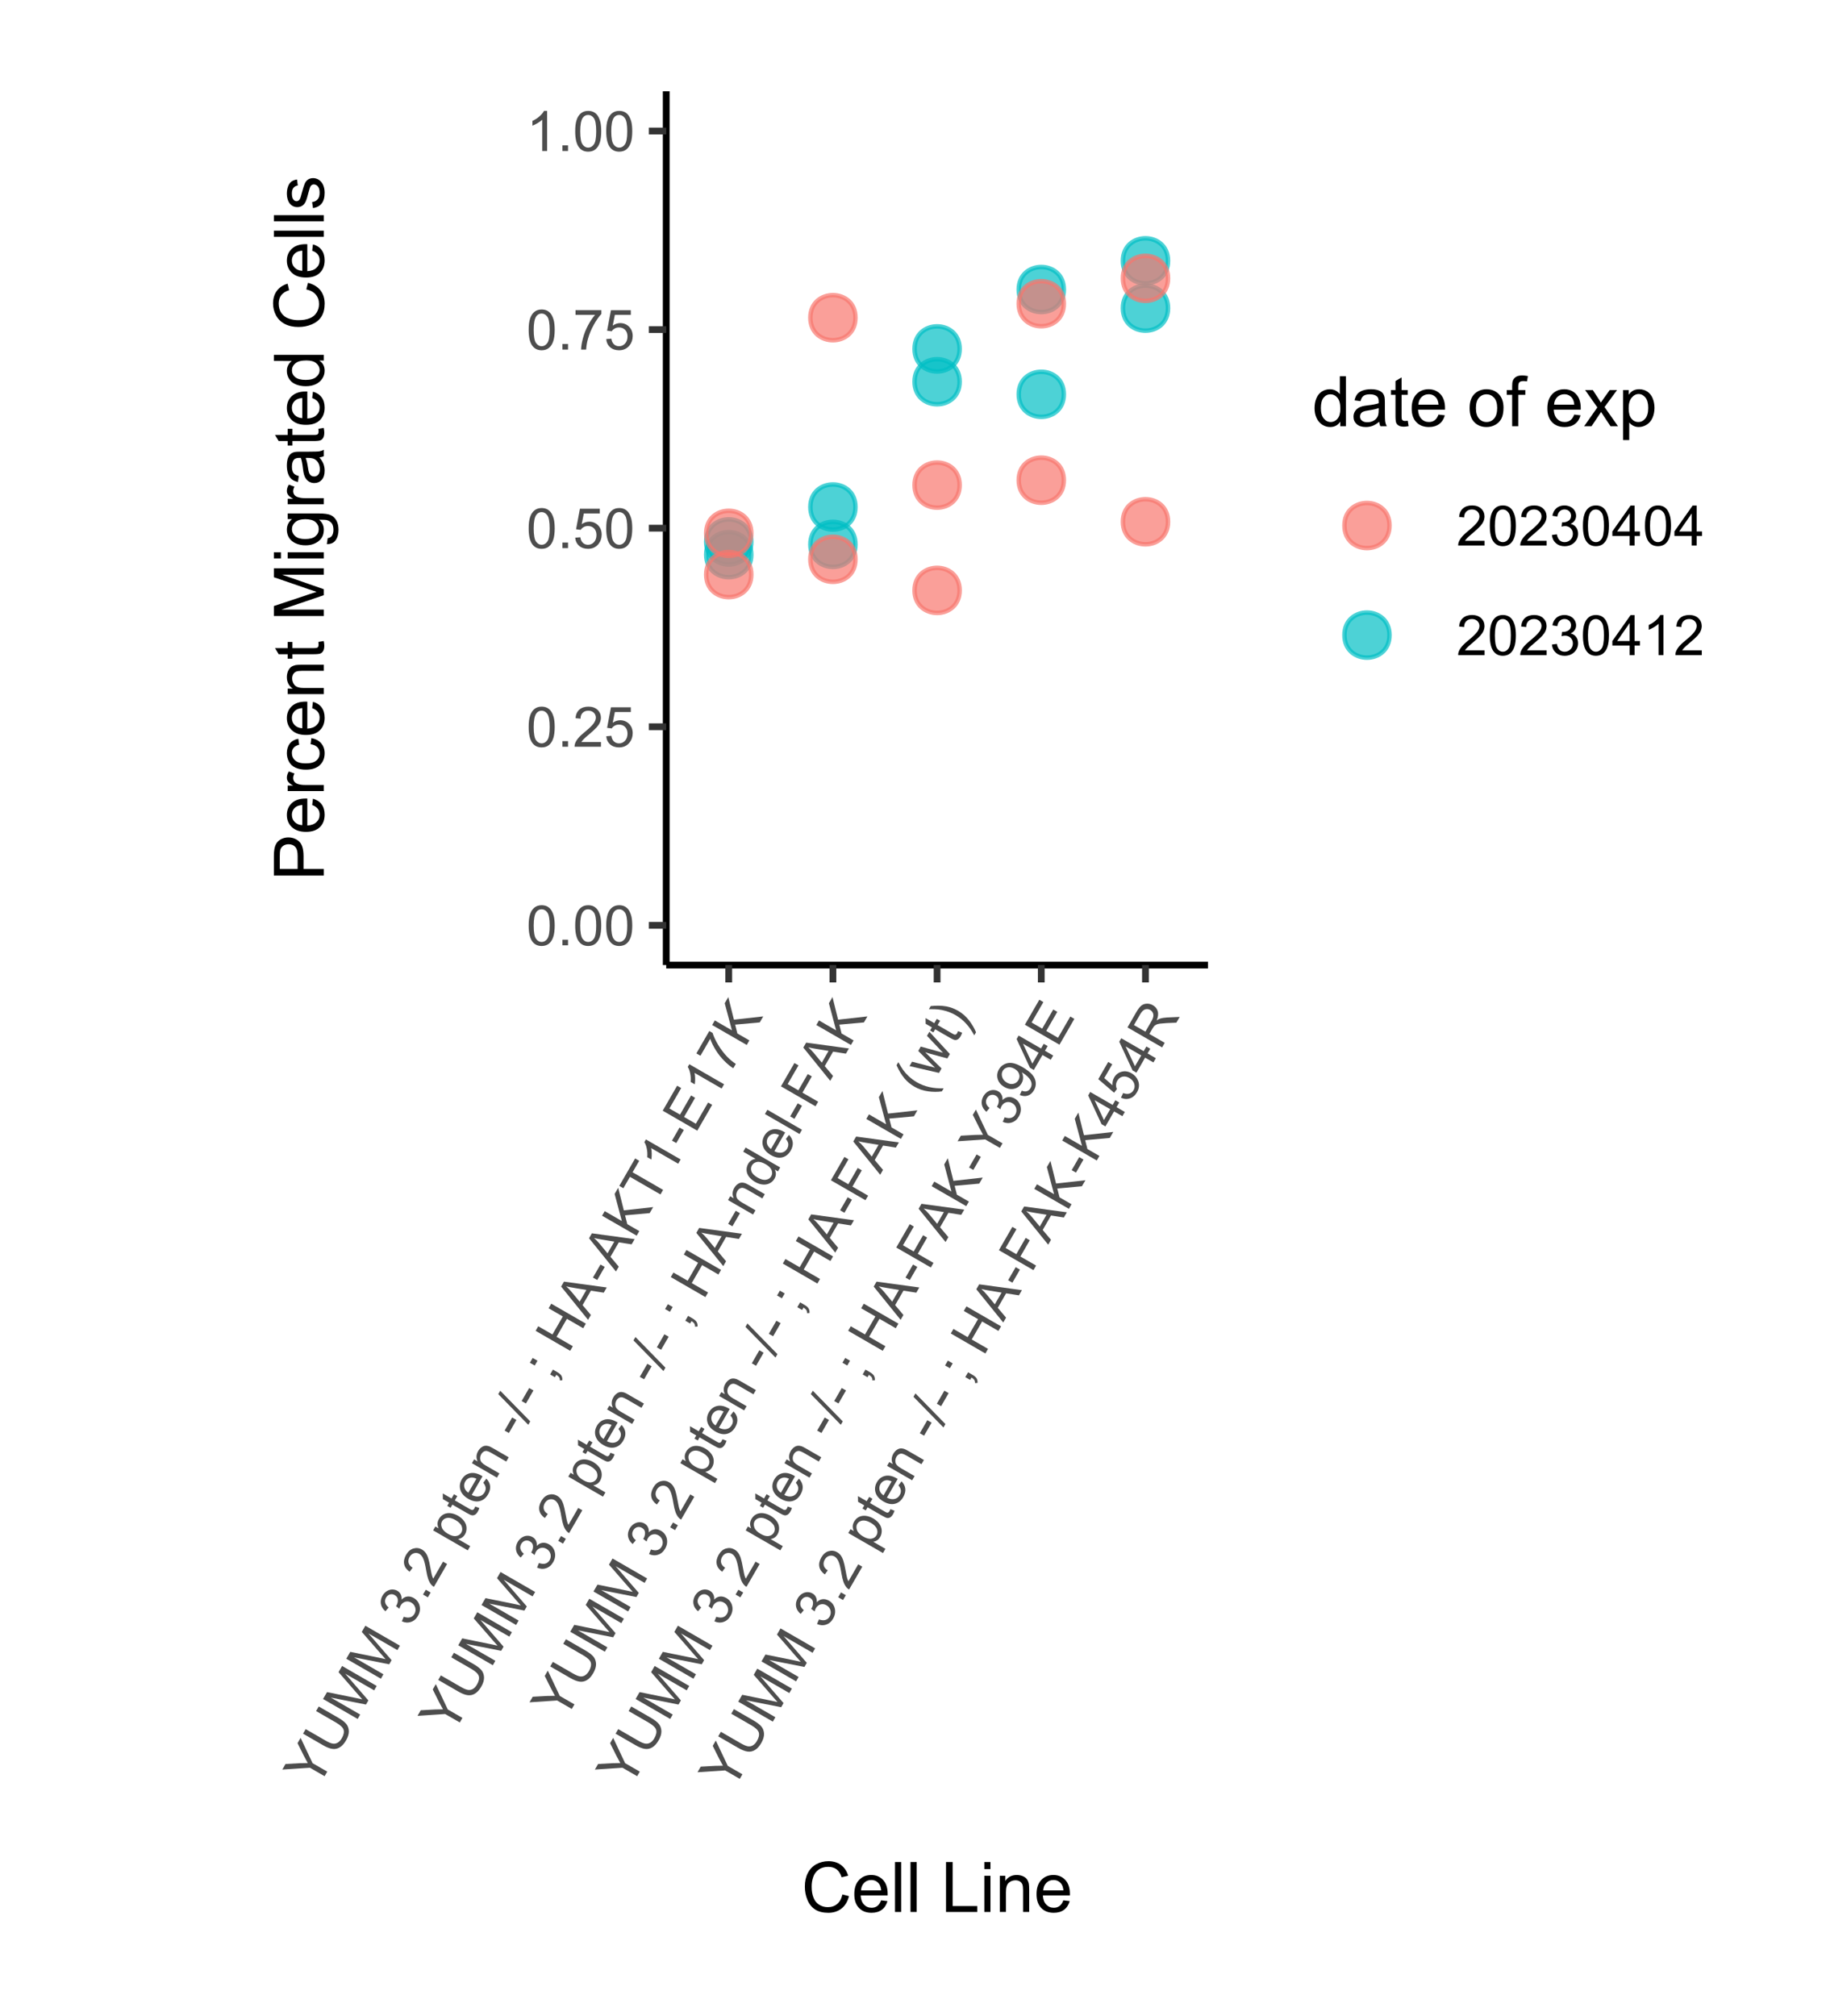 <?xml version="1.0" encoding="UTF-8"?>
<svg xmlns="http://www.w3.org/2000/svg" xmlns:xlink="http://www.w3.org/1999/xlink" width="288pt" height="318pt" viewBox="0 0 288 318" version="1.1">
<defs>
<g>
<symbol overflow="visible" id="glyph0-0">
<path style="stroke:none;" d="M 1.102 0 L 1.102 -5.5 L 5.5 -5.5 L 5.5 0 Z M 1.238 -0.137 L 5.363 -0.137 L 5.363 -5.363 L 1.238 -5.363 Z M 1.238 -0.137 "/>
</symbol>
<symbol overflow="visible" id="glyph0-1">
<path style="stroke:none;" d="M 0.367 -3.105 C 0.363 -3.848 0.438 -4.445 0.594 -4.902 C 0.742 -5.355 0.973 -5.707 1.277 -5.953 C 1.578 -6.199 1.957 -6.32 2.418 -6.324 C 2.754 -6.32 3.051 -6.254 3.309 -6.121 C 3.562 -5.984 3.773 -5.789 3.938 -5.531 C 4.102 -5.273 4.23 -4.961 4.328 -4.594 C 4.422 -4.227 4.469 -3.73 4.473 -3.105 C 4.469 -2.367 4.395 -1.77 4.242 -1.316 C 4.09 -0.859 3.863 -0.508 3.562 -0.262 C 3.258 -0.016 2.875 0.105 2.418 0.109 C 1.809 0.105 1.332 -0.109 0.988 -0.547 C 0.57 -1.066 0.363 -1.922 0.367 -3.105 Z M 1.16 -3.105 C 1.16 -2.07 1.281 -1.379 1.523 -1.039 C 1.766 -0.695 2.062 -0.527 2.418 -0.527 C 2.773 -0.527 3.074 -0.699 3.316 -1.043 C 3.559 -1.387 3.68 -2.074 3.68 -3.105 C 3.68 -4.145 3.559 -4.832 3.316 -5.172 C 3.074 -5.512 2.77 -5.684 2.41 -5.684 C 2.051 -5.684 1.77 -5.531 1.559 -5.234 C 1.293 -4.844 1.16 -4.137 1.16 -3.105 Z M 1.16 -3.105 "/>
</symbol>
<symbol overflow="visible" id="glyph0-2">
<path style="stroke:none;" d="M 0.801 0 L 0.801 -0.883 L 1.68 -0.883 L 1.68 0 Z M 0.801 0 "/>
</symbol>
<symbol overflow="visible" id="glyph0-3">
<path style="stroke:none;" d="M 4.43 -0.742 L 4.43 0 L 0.266 0 C 0.258 -0.188 0.289 -0.367 0.355 -0.539 C 0.461 -0.82 0.629 -1.098 0.863 -1.375 C 1.094 -1.648 1.434 -1.965 1.879 -2.328 C 2.562 -2.887 3.023 -3.332 3.266 -3.664 C 3.5 -3.988 3.621 -4.301 3.625 -4.594 C 3.621 -4.898 3.512 -5.156 3.297 -5.367 C 3.074 -5.578 2.789 -5.684 2.441 -5.684 C 2.066 -5.684 1.77 -5.57 1.547 -5.348 C 1.32 -5.125 1.207 -4.816 1.207 -4.422 L 0.414 -4.504 C 0.465 -5.094 0.668 -5.543 1.027 -5.855 C 1.379 -6.164 1.855 -6.32 2.457 -6.324 C 3.059 -6.32 3.539 -6.152 3.891 -5.82 C 4.242 -5.484 4.418 -5.07 4.422 -4.578 C 4.418 -4.32 4.367 -4.074 4.266 -3.832 C 4.164 -3.59 3.992 -3.332 3.754 -3.062 C 3.512 -2.793 3.113 -2.426 2.562 -1.957 C 2.094 -1.566 1.797 -1.301 1.664 -1.16 C 1.531 -1.02 1.422 -0.879 1.34 -0.742 Z M 4.43 -0.742 "/>
</symbol>
<symbol overflow="visible" id="glyph0-4">
<path style="stroke:none;" d="M 0.367 -1.648 L 1.176 -1.719 C 1.234 -1.32 1.375 -1.023 1.594 -0.824 C 1.812 -0.625 2.078 -0.527 2.391 -0.527 C 2.762 -0.527 3.074 -0.668 3.336 -0.949 C 3.59 -1.23 3.719 -1.602 3.723 -2.066 C 3.719 -2.504 3.594 -2.852 3.348 -3.109 C 3.098 -3.363 2.773 -3.492 2.375 -3.492 C 2.125 -3.492 1.902 -3.434 1.703 -3.32 C 1.5 -3.207 1.344 -3.062 1.23 -2.883 L 0.504 -2.977 L 1.113 -6.215 L 4.246 -6.215 L 4.246 -5.473 L 1.73 -5.473 L 1.391 -3.781 C 1.766 -4.039 2.164 -4.172 2.582 -4.176 C 3.129 -4.172 3.594 -3.98 3.973 -3.605 C 4.352 -3.223 4.539 -2.734 4.543 -2.137 C 4.539 -1.562 4.375 -1.07 4.043 -0.656 C 3.637 -0.148 3.086 0.105 2.391 0.109 C 1.816 0.105 1.348 -0.051 0.984 -0.371 C 0.621 -0.691 0.414 -1.117 0.367 -1.648 Z M 0.367 -1.648 "/>
</symbol>
<symbol overflow="visible" id="glyph0-5">
<path style="stroke:none;" d="M 0.418 -5.473 L 0.418 -6.219 L 4.496 -6.219 L 4.496 -5.617 C 4.09 -5.188 3.691 -4.621 3.301 -3.914 C 2.902 -3.203 2.602 -2.473 2.391 -1.73 C 2.234 -1.199 2.133 -0.625 2.094 0 L 1.297 0 C 1.305 -0.492 1.402 -1.09 1.59 -1.793 C 1.773 -2.496 2.043 -3.172 2.391 -3.824 C 2.738 -4.477 3.109 -5.027 3.504 -5.473 Z M 0.418 -5.473 "/>
</symbol>
<symbol overflow="visible" id="glyph0-6">
<path style="stroke:none;" d="M 3.277 0 L 2.504 0 L 2.504 -4.93 C 2.316 -4.75 2.074 -4.574 1.773 -4.395 C 1.469 -4.215 1.195 -4.082 0.957 -3.996 L 0.957 -4.742 C 1.387 -4.941 1.766 -5.188 2.09 -5.48 C 2.414 -5.77 2.645 -6.051 2.781 -6.324 L 3.277 -6.324 Z M 3.277 0 "/>
</symbol>
<symbol overflow="visible" id="glyph0-7">
<path style="stroke:none;" d="M 0.371 -1.664 L 1.145 -1.766 C 1.23 -1.324 1.383 -1.008 1.598 -0.816 C 1.809 -0.621 2.066 -0.527 2.375 -0.527 C 2.734 -0.527 3.043 -0.652 3.297 -0.906 C 3.547 -1.156 3.672 -1.469 3.676 -1.844 C 3.672 -2.195 3.555 -2.488 3.324 -2.719 C 3.09 -2.949 2.797 -3.062 2.441 -3.066 C 2.293 -3.062 2.109 -3.035 1.895 -2.98 L 1.98 -3.66 C 2.031 -3.652 2.07 -3.648 2.105 -3.652 C 2.434 -3.648 2.73 -3.734 2.996 -3.91 C 3.254 -4.078 3.387 -4.344 3.391 -4.703 C 3.387 -4.984 3.289 -5.219 3.102 -5.406 C 2.906 -5.59 2.66 -5.684 2.359 -5.688 C 2.055 -5.684 1.805 -5.59 1.605 -5.402 C 1.402 -5.215 1.273 -4.93 1.219 -4.555 L 0.445 -4.691 C 0.539 -5.207 0.754 -5.609 1.09 -5.895 C 1.426 -6.18 1.844 -6.32 2.344 -6.324 C 2.688 -6.32 3.004 -6.246 3.293 -6.102 C 3.582 -5.953 3.801 -5.754 3.953 -5.5 C 4.105 -5.242 4.184 -4.973 4.184 -4.688 C 4.184 -4.414 4.109 -4.164 3.965 -3.945 C 3.816 -3.719 3.602 -3.543 3.316 -3.41 C 3.688 -3.324 3.977 -3.145 4.184 -2.875 C 4.391 -2.602 4.492 -2.262 4.496 -1.859 C 4.492 -1.305 4.293 -0.84 3.895 -0.461 C 3.492 -0.078 2.984 0.109 2.371 0.113 C 1.816 0.109 1.355 -0.051 0.992 -0.379 C 0.625 -0.707 0.418 -1.137 0.371 -1.664 Z M 0.371 -1.664 "/>
</symbol>
<symbol overflow="visible" id="glyph0-8">
<path style="stroke:none;" d="M 2.844 0 L 2.844 -1.508 L 0.113 -1.508 L 0.113 -2.219 L 2.988 -6.301 L 3.617 -6.301 L 3.617 -2.219 L 4.469 -2.219 L 4.469 -1.508 L 3.617 -1.508 L 3.617 0 Z M 2.844 -2.219 L 2.844 -5.059 L 0.871 -2.219 Z M 2.844 -2.219 "/>
</symbol>
<symbol overflow="visible" id="glyph1-0">
<path style="stroke:none;" d="M 0.551 -0.953 L -4.215 -3.703 L -2.012 -7.512 L 2.75 -4.762 Z M 0.5 -1.141 L 2.562 -4.711 L -1.961 -7.324 L -4.023 -3.754 Z M 0.5 -1.141 "/>
</symbol>
<symbol overflow="visible" id="glyph1-1">
<path style="stroke:none;" d="M 1.227 -2.125 L -1.086 -3.461 L -5.441 -3.172 L -4.934 -4.051 L -2.668 -4.176 C -2.242 -4.195 -1.828 -4.203 -1.426 -4.199 C -1.613 -4.523 -1.82 -4.906 -2.047 -5.348 L -3.039 -7.332 L -2.555 -8.172 L -0.668 -4.18 L 1.645 -2.848 Z M 1.227 -2.125 "/>
</symbol>
<symbol overflow="visible" id="glyph1-2">
<path style="stroke:none;" d="M -3.051 -7.316 L -2.633 -8.039 L 0.52 -6.219 C 1.066 -5.898 1.465 -5.586 1.719 -5.277 C 1.965 -4.965 2.098 -4.59 2.117 -4.152 C 2.129 -3.711 1.984 -3.227 1.684 -2.703 C 1.387 -2.188 1.059 -1.82 0.695 -1.602 C 0.332 -1.375 -0.055 -1.293 -0.469 -1.348 C -0.883 -1.402 -1.379 -1.594 -1.957 -1.93 L -5.109 -3.75 L -4.691 -4.469 L -1.543 -2.652 C -1.066 -2.375 -0.691 -2.219 -0.418 -2.18 C -0.141 -2.137 0.113 -2.188 0.359 -2.332 C 0.602 -2.477 0.816 -2.703 0.996 -3.016 C 1.301 -3.543 1.398 -3.992 1.289 -4.359 C 1.18 -4.723 0.781 -5.102 0.098 -5.5 Z M -3.051 -7.316 "/>
</symbol>
<symbol overflow="visible" id="glyph1-3">
<path style="stroke:none;" d="M 0.328 -0.566 L -5.129 -3.715 L -4.5 -4.801 L 0.105 -3.863 C 0.535 -3.77 0.855 -3.703 1.066 -3.656 C 0.902 -3.832 0.664 -4.098 0.359 -4.453 L -2.684 -7.949 L -2.125 -8.922 L 3.332 -5.773 L 2.93 -5.074 L -1.637 -7.711 L 2.016 -3.492 L 1.641 -2.84 L -3.914 -3.941 L 0.727 -1.262 Z M 0.328 -0.566 "/>
</symbol>
<symbol overflow="visible" id="glyph1-4">
<path style="stroke:none;" d=""/>
</symbol>
<symbol overflow="visible" id="glyph1-5">
<path style="stroke:none;" d="M -1.254 -1.152 L -0.957 -1.871 C -0.527 -1.727 -0.184 -1.703 0.09 -1.793 C 0.359 -1.879 0.574 -2.055 0.73 -2.32 C 0.91 -2.633 0.953 -2.961 0.863 -3.309 C 0.766 -3.648 0.559 -3.914 0.242 -4.102 C -0.07 -4.281 -0.379 -4.328 -0.695 -4.242 C -1.008 -4.156 -1.254 -3.957 -1.438 -3.648 C -1.508 -3.52 -1.574 -3.348 -1.637 -3.133 L -2.18 -3.547 C -2.148 -3.586 -2.125 -3.621 -2.109 -3.648 C -1.945 -3.934 -1.871 -4.234 -1.887 -4.547 C -1.902 -4.859 -2.066 -5.105 -2.379 -5.289 C -2.621 -5.426 -2.871 -5.461 -3.133 -5.391 C -3.387 -5.316 -3.59 -5.148 -3.746 -4.887 C -3.895 -4.625 -3.938 -4.359 -3.875 -4.094 C -3.809 -3.824 -3.629 -3.57 -3.336 -3.336 L -3.84 -2.734 C -4.238 -3.074 -4.48 -3.461 -4.559 -3.895 C -4.637 -4.324 -4.551 -4.758 -4.309 -5.191 C -4.133 -5.488 -3.91 -5.723 -3.641 -5.902 C -3.363 -6.074 -3.078 -6.168 -2.785 -6.176 C -2.484 -6.18 -2.215 -6.109 -1.969 -5.969 C -1.73 -5.832 -1.551 -5.645 -1.434 -5.406 C -1.312 -5.168 -1.266 -4.891 -1.297 -4.578 C -1.031 -4.852 -0.734 -5.016 -0.398 -5.062 C -0.062 -5.105 0.281 -5.023 0.637 -4.824 C 1.109 -4.543 1.414 -4.137 1.547 -3.602 C 1.676 -3.059 1.586 -2.523 1.281 -2 C 1.004 -1.516 0.633 -1.199 0.164 -1.051 C -0.301 -0.895 -0.773 -0.93 -1.254 -1.152 Z M -1.254 -1.152 "/>
</symbol>
<symbol overflow="visible" id="glyph1-6">
<path style="stroke:none;" d="M 0.398 -0.691 L -0.363 -1.133 L 0.078 -1.895 L 0.84 -1.453 Z M 0.398 -0.691 "/>
</symbol>
<symbol overflow="visible" id="glyph1-7">
<path style="stroke:none;" d="M 1.57 -4.207 L 2.215 -3.836 L 0.133 -0.23 C -0.031 -0.316 -0.168 -0.434 -0.285 -0.578 C -0.477 -0.809 -0.633 -1.094 -0.758 -1.438 C -0.875 -1.773 -0.984 -2.227 -1.078 -2.789 C -1.219 -3.664 -1.371 -4.285 -1.539 -4.66 C -1.699 -5.027 -1.906 -5.289 -2.164 -5.438 C -2.426 -5.59 -2.707 -5.621 -3 -5.539 C -3.289 -5.453 -3.523 -5.262 -3.703 -4.957 C -3.887 -4.633 -3.938 -4.316 -3.859 -4.012 C -3.777 -3.703 -3.566 -3.453 -3.227 -3.258 L -3.695 -2.609 C -4.176 -2.949 -4.465 -3.352 -4.559 -3.816 C -4.652 -4.277 -4.547 -4.77 -4.25 -5.293 C -3.945 -5.812 -3.562 -6.145 -3.094 -6.281 C -2.625 -6.418 -2.176 -6.363 -1.754 -6.117 C -1.531 -5.992 -1.344 -5.824 -1.184 -5.613 C -1.023 -5.402 -0.887 -5.125 -0.773 -4.781 C -0.66 -4.438 -0.539 -3.906 -0.414 -3.195 C -0.305 -2.594 -0.223 -2.203 -0.172 -2.023 C -0.113 -1.836 -0.051 -1.672 0.027 -1.531 Z M 1.57 -4.207 "/>
</symbol>
<symbol overflow="visible" id="glyph1-8">
<path style="stroke:none;" d="M 1.805 0.371 L -3.66 -2.785 L -3.309 -3.395 L -2.797 -3.098 C -2.91 -3.355 -2.969 -3.605 -2.965 -3.844 C -2.961 -4.082 -2.883 -4.332 -2.738 -4.594 C -2.539 -4.93 -2.281 -5.176 -1.961 -5.332 C -1.637 -5.488 -1.277 -5.539 -0.887 -5.492 C -0.492 -5.438 -0.113 -5.305 0.266 -5.09 C 0.664 -4.855 0.988 -4.574 1.23 -4.242 C 1.469 -3.91 1.594 -3.555 1.609 -3.18 C 1.621 -2.801 1.539 -2.461 1.367 -2.16 C 1.234 -1.934 1.07 -1.758 0.875 -1.637 C 0.676 -1.512 0.473 -1.438 0.266 -1.41 L 2.191 -0.297 Z M -1.312 -2.238 C -0.805 -1.941 -0.367 -1.824 -0.008 -1.895 C 0.355 -1.957 0.617 -2.137 0.789 -2.434 C 0.957 -2.727 0.977 -3.055 0.852 -3.414 C 0.719 -3.77 0.395 -4.102 -0.133 -4.41 C -0.637 -4.695 -1.074 -4.809 -1.445 -4.75 C -1.812 -4.684 -2.082 -4.508 -2.25 -4.227 C -2.414 -3.938 -2.426 -3.609 -2.285 -3.234 C -2.145 -2.859 -1.82 -2.527 -1.312 -2.238 Z M -1.312 -2.238 "/>
</symbol>
<symbol overflow="visible" id="glyph1-9">
<path style="stroke:none;" d="M 0.535 -2.312 L 1.184 -2.066 C 1.113 -1.852 1.035 -1.672 0.949 -1.523 C 0.809 -1.281 0.66 -1.113 0.508 -1.023 C 0.352 -0.934 0.195 -0.898 0.039 -0.918 C -0.117 -0.934 -0.395 -1.059 -0.797 -1.293 L -3.07 -2.605 L -3.355 -2.113 L -3.875 -2.414 L -3.59 -2.906 L -4.57 -3.473 L -4.586 -4.371 L -3.207 -3.574 L -2.816 -4.246 L -2.297 -3.945 L -2.684 -3.273 L -0.375 -1.938 C -0.184 -1.824 -0.055 -1.766 0.012 -1.762 C 0.082 -1.75 0.148 -1.762 0.211 -1.801 C 0.273 -1.832 0.332 -1.898 0.391 -2 C 0.434 -2.07 0.48 -2.176 0.535 -2.312 Z M 0.535 -2.312 "/>
</symbol>
<symbol overflow="visible" id="glyph1-10">
<path style="stroke:none;" d="M 0.578 -3.941 L 1.066 -4.586 C 1.406 -4.238 1.602 -3.855 1.656 -3.434 C 1.707 -3.012 1.602 -2.57 1.336 -2.109 C 1 -1.531 0.555 -1.176 0.008 -1.043 C -0.543 -0.91 -1.137 -1.027 -1.781 -1.402 C -2.445 -1.781 -2.859 -2.25 -3.031 -2.809 C -3.199 -3.359 -3.129 -3.91 -2.816 -4.457 C -2.508 -4.984 -2.078 -5.312 -1.527 -5.441 C -0.973 -5.566 -0.371 -5.441 0.281 -5.066 C 0.32 -5.039 0.379 -5.004 0.457 -4.961 L -1.242 -2.012 C -0.793 -1.785 -0.387 -1.719 -0.031 -1.805 C 0.328 -1.891 0.598 -2.098 0.789 -2.434 C 0.926 -2.676 0.98 -2.922 0.957 -3.172 C 0.926 -3.418 0.801 -3.676 0.578 -3.941 Z M -1.773 -2.367 L -0.5 -4.574 C -0.844 -4.734 -1.145 -4.793 -1.395 -4.754 C -1.773 -4.684 -2.059 -4.484 -2.258 -4.148 C -2.434 -3.84 -2.48 -3.52 -2.398 -3.191 C -2.309 -2.859 -2.102 -2.586 -1.773 -2.367 Z M -1.773 -2.367 "/>
</symbol>
<symbol overflow="visible" id="glyph1-11">
<path style="stroke:none;" d="M 0.289 -0.504 L -3.66 -2.785 L -3.312 -3.387 L -2.75 -3.062 C -3.016 -3.602 -2.992 -4.145 -2.676 -4.695 C -2.539 -4.93 -2.371 -5.125 -2.168 -5.277 C -1.965 -5.426 -1.766 -5.512 -1.574 -5.531 C -1.375 -5.551 -1.168 -5.523 -0.957 -5.457 C -0.816 -5.406 -0.594 -5.293 -0.285 -5.117 L 2.145 -3.715 L 1.758 -3.043 L -0.645 -4.434 C -0.918 -4.586 -1.137 -4.676 -1.301 -4.707 C -1.465 -4.73 -1.625 -4.703 -1.785 -4.617 C -1.941 -4.531 -2.074 -4.398 -2.18 -4.219 C -2.344 -3.934 -2.395 -3.633 -2.332 -3.324 C -2.27 -3.008 -1.984 -2.707 -1.48 -2.418 L 0.676 -1.172 Z M 0.289 -0.504 "/>
</symbol>
<symbol overflow="visible" id="glyph1-12">
<path style="stroke:none;" d="M -1.496 -1.188 L -2.172 -1.574 L -0.984 -3.633 L -0.309 -3.246 Z M -1.496 -1.188 "/>
</symbol>
<symbol overflow="visible" id="glyph1-13">
<path style="stroke:none;" d="M 0.094 0.055 L -4.637 -4.785 L -4.324 -5.32 L 0.406 -0.484 Z M 0.094 0.055 "/>
</symbol>
<symbol overflow="visible" id="glyph1-14">
<path style="stroke:none;" d="M -2.797 -2.52 L -3.562 -2.957 L -3.121 -3.723 L -2.359 -3.281 Z M 0.391 -0.676 L -0.371 -1.117 L 0.07 -1.879 L 0.832 -1.441 C 1.109 -1.277 1.305 -1.094 1.422 -0.898 C 1.535 -0.695 1.578 -0.461 1.551 -0.195 L 1.156 -0.176 C 1.172 -0.352 1.141 -0.508 1.062 -0.645 C 0.977 -0.781 0.828 -0.918 0.609 -1.059 Z M 0.391 -0.676 "/>
</symbol>
<symbol overflow="visible" id="glyph1-15">
<path style="stroke:none;" d="M 0.352 -0.609 L -5.102 -3.762 L -4.688 -4.48 L -2.445 -3.188 L -0.809 -6.023 L -3.051 -7.316 L -2.633 -8.039 L 2.824 -4.891 L 2.406 -4.168 L -0.164 -5.652 L -1.801 -2.816 L 0.77 -1.332 Z M 0.352 -0.609 "/>
</symbol>
<symbol overflow="visible" id="glyph1-16">
<path style="stroke:none;" d="M -0.008 0.012 L -4.254 -5.234 L -3.805 -6.012 L 2.941 -5.094 L 2.465 -4.273 L 0.445 -4.59 L -0.871 -2.309 L 0.438 -0.754 Z M -1.336 -2.855 L -0.27 -4.707 L -2.109 -5.008 C -2.668 -5.098 -3.117 -5.188 -3.465 -5.273 C -3.152 -5 -2.863 -4.699 -2.594 -4.379 Z M -1.336 -2.855 "/>
</symbol>
<symbol overflow="visible" id="glyph1-17">
<path style="stroke:none;" d="M 0.324 -0.559 L -5.133 -3.707 L -4.715 -4.43 L -2.012 -2.867 L -3.152 -7.141 L -2.586 -8.117 L -1.699 -4.551 L 2.926 -5.066 L 2.375 -4.117 L -1.508 -3.766 L -1.152 -2.371 L 0.738 -1.281 Z M 0.324 -0.559 "/>
</symbol>
<symbol overflow="visible" id="glyph1-18">
<path style="stroke:none;" d="M 1.141 -1.977 L -3.672 -4.754 L -4.707 -2.957 L -5.352 -3.328 L -2.855 -7.652 L -2.211 -7.281 L -3.254 -5.477 L 1.559 -2.699 Z M 1.141 -1.977 "/>
</symbol>
<symbol overflow="visible" id="glyph1-19">
<path style="stroke:none;" d="M 1.641 -2.84 L 1.254 -2.168 L -3.016 -4.633 C -2.953 -4.379 -2.922 -4.078 -2.922 -3.73 C -2.918 -3.379 -2.938 -3.078 -2.98 -2.828 L -3.629 -3.203 C -3.586 -3.676 -3.613 -4.125 -3.703 -4.555 C -3.789 -4.977 -3.914 -5.316 -4.086 -5.57 L -3.84 -6 Z M 1.641 -2.84 "/>
</symbol>
<symbol overflow="visible" id="glyph1-20">
<path style="stroke:none;" d="M 0.348 -0.602 L -5.105 -3.754 L -2.828 -7.695 L -2.188 -7.324 L -4.047 -4.102 L -2.375 -3.137 L -0.633 -6.156 L 0.008 -5.785 L -1.734 -2.77 L 0.121 -1.695 L 2.055 -5.047 L 2.699 -4.676 Z M 0.348 -0.602 "/>
</symbol>
<symbol overflow="visible" id="glyph1-21">
<path style="stroke:none;" d="M -4.531 -3.098 L -5.176 -3.469 L -3.137 -7 L -2.617 -6.699 C -2.445 -6.137 -2.152 -5.512 -1.738 -4.816 C -1.32 -4.121 -0.844 -3.492 -0.305 -2.934 C 0.07 -2.535 0.52 -2.16 1.047 -1.812 L 0.648 -1.125 C 0.223 -1.379 -0.242 -1.762 -0.758 -2.273 C -1.27 -2.785 -1.723 -3.355 -2.117 -3.984 C -2.504 -4.609 -2.797 -5.203 -2.988 -5.77 Z M -4.531 -3.098 "/>
</symbol>
<symbol overflow="visible" id="glyph1-22">
<path style="stroke:none;" d="M 1.77 -3.066 L 1.273 -3.355 C 1.516 -2.875 1.5 -2.395 1.223 -1.91 C 1.039 -1.594 0.785 -1.352 0.457 -1.191 C 0.133 -1.023 -0.227 -0.961 -0.621 -0.996 C -1.016 -1.031 -1.414 -1.164 -1.82 -1.398 C -2.215 -1.625 -2.535 -1.898 -2.781 -2.215 C -3.023 -2.531 -3.156 -2.871 -3.176 -3.234 C -3.195 -3.594 -3.109 -3.938 -2.926 -4.266 C -2.785 -4.5 -2.613 -4.68 -2.406 -4.812 C -2.199 -4.938 -1.98 -5.016 -1.754 -5.043 L -3.711 -6.172 L -3.328 -6.836 L 2.129 -3.688 Z M -1.426 -2.086 C -0.914 -1.793 -0.473 -1.68 -0.102 -1.75 C 0.273 -1.816 0.539 -1.996 0.707 -2.289 C 0.875 -2.582 0.898 -2.898 0.777 -3.242 C 0.656 -3.582 0.352 -3.898 -0.141 -4.184 C -0.68 -4.496 -1.133 -4.621 -1.508 -4.559 C -1.879 -4.496 -2.156 -4.312 -2.336 -4.008 C -2.504 -3.711 -2.527 -3.391 -2.402 -3.051 C -2.273 -2.707 -1.945 -2.387 -1.426 -2.086 Z M -1.426 -2.086 "/>
</symbol>
<symbol overflow="visible" id="glyph1-23">
<path style="stroke:none;" d="M 0.281 -0.488 L -5.176 -3.637 L -4.789 -4.309 L 0.668 -1.156 Z M 0.281 -0.488 "/>
</symbol>
<symbol overflow="visible" id="glyph1-24">
<path style="stroke:none;" d="M 0.359 -0.625 L -5.094 -3.773 L -2.969 -7.453 L -2.324 -7.082 L -4.035 -4.125 L -2.344 -3.148 L -0.867 -5.711 L -0.223 -5.34 L -1.699 -2.777 L 0.777 -1.348 Z M 0.359 -0.625 "/>
</symbol>
<symbol overflow="visible" id="glyph1-25">
<path style="stroke:none;" d="M 2.633 -0.855 C 1.949 -0.754 1.223 -0.754 0.453 -0.863 C -0.32 -0.965 -1.039 -1.211 -1.711 -1.602 C -2.297 -1.938 -2.805 -2.359 -3.242 -2.867 C -3.734 -3.449 -4.16 -4.156 -4.52 -4.984 L -4.242 -5.465 C -3.898 -4.867 -3.645 -4.457 -3.48 -4.23 C -3.223 -3.879 -2.934 -3.555 -2.613 -3.258 C -2.211 -2.883 -1.773 -2.559 -1.309 -2.289 C -0.113 -1.598 1.289 -1.281 2.91 -1.336 Z M 2.633 -0.855 "/>
</symbol>
<symbol overflow="visible" id="glyph1-26">
<path style="stroke:none;" d="M 0.711 -1.23 L -3.938 -2.305 L -3.539 -2.996 L -0.895 -2.309 L 0.09 -2.051 C 0.051 -2.086 -0.18 -2.309 -0.609 -2.727 L -2.559 -4.691 L -2.164 -5.383 L 0.473 -4.648 L 1.34 -4.41 L 0.711 -5.078 L -1.184 -7.074 L -0.809 -7.727 L 2.43 -4.207 L 2.027 -3.512 L -0.703 -4.25 L -1.465 -4.488 L 1.113 -1.93 Z M 0.711 -1.23 "/>
</symbol>
<symbol overflow="visible" id="glyph1-27">
<path style="stroke:none;" d="M 2.148 -0.016 L 1.871 0.465 C 1.105 -0.965 0.133 -2.02 -1.062 -2.711 C -1.523 -2.98 -2.02 -3.195 -2.543 -3.355 C -2.965 -3.484 -3.391 -3.574 -3.82 -3.621 C -4.098 -3.652 -4.582 -3.664 -5.281 -3.664 L -5.004 -4.145 C -4.113 -4.246 -3.289 -4.23 -2.531 -4.098 C -1.879 -3.973 -1.258 -3.742 -0.668 -3.402 C 0 -3.016 0.57 -2.512 1.051 -1.895 C 1.523 -1.273 1.891 -0.648 2.148 -0.016 Z M 2.148 -0.016 "/>
</symbol>
<symbol overflow="visible" id="glyph1-28">
<path style="stroke:none;" d="M -1.02 -1.145 L -0.707 -1.824 C -0.371 -1.699 -0.094 -1.676 0.129 -1.754 C 0.355 -1.824 0.535 -1.984 0.676 -2.23 C 0.793 -2.434 0.852 -2.641 0.848 -2.852 C 0.84 -3.059 0.785 -3.258 0.688 -3.453 C 0.586 -3.641 0.422 -3.848 0.195 -4.07 C -0.035 -4.289 -0.285 -4.48 -0.566 -4.641 C -0.594 -4.656 -0.637 -4.68 -0.699 -4.715 C -0.559 -4.457 -0.492 -4.176 -0.496 -3.867 C -0.496 -3.559 -0.574 -3.27 -0.734 -3 C -0.992 -2.547 -1.379 -2.258 -1.887 -2.137 C -2.395 -2.012 -2.914 -2.105 -3.453 -2.414 C -4 -2.734 -4.352 -3.152 -4.504 -3.676 C -4.652 -4.191 -4.586 -4.699 -4.305 -5.195 C -4.098 -5.547 -3.812 -5.816 -3.453 -6 C -3.09 -6.184 -2.691 -6.25 -2.25 -6.199 C -1.809 -6.145 -1.254 -5.926 -0.586 -5.543 C 0.109 -5.137 0.621 -4.738 0.949 -4.352 C 1.273 -3.961 1.457 -3.555 1.5 -3.133 C 1.543 -2.707 1.449 -2.293 1.219 -1.895 C 0.969 -1.465 0.648 -1.188 0.258 -1.055 C -0.133 -0.922 -0.559 -0.949 -1.02 -1.145 Z M -1.844 -5.277 C -2.227 -5.496 -2.59 -5.57 -2.938 -5.496 C -3.277 -5.422 -3.535 -5.242 -3.703 -4.957 C -3.875 -4.656 -3.902 -4.324 -3.785 -3.965 C -3.668 -3.602 -3.418 -3.309 -3.035 -3.09 C -2.684 -2.887 -2.34 -2.828 -2.004 -2.914 C -1.664 -2.996 -1.406 -3.195 -1.23 -3.504 C -1.051 -3.812 -1.012 -4.129 -1.117 -4.457 C -1.215 -4.781 -1.457 -5.055 -1.844 -5.277 Z M -1.844 -5.277 "/>
</symbol>
<symbol overflow="visible" id="glyph1-29">
<path style="stroke:none;" d="M 1.422 -2.465 L 0.117 -3.219 L -1.25 -0.852 L -1.863 -1.207 L -3.961 -5.734 L -3.645 -6.281 L -0.109 -4.242 L 0.312 -4.98 L 0.93 -4.625 L 0.504 -3.887 L 1.809 -3.133 Z M -0.496 -3.57 L -2.957 -4.992 L -1.484 -1.863 Z M -0.496 -3.57 "/>
</symbol>
<symbol overflow="visible" id="glyph1-30">
<path style="stroke:none;" d="M -1.246 -1.141 L -0.898 -1.879 C -0.523 -1.73 -0.199 -1.703 0.082 -1.793 C 0.363 -1.883 0.582 -2.062 0.738 -2.332 C 0.922 -2.652 0.957 -2.992 0.844 -3.359 C 0.727 -3.719 0.469 -4.02 0.07 -4.258 C -0.312 -4.473 -0.676 -4.539 -1.02 -4.453 C -1.363 -4.367 -1.633 -4.148 -1.836 -3.805 C -1.957 -3.586 -2.023 -3.363 -2.027 -3.133 C -2.027 -2.902 -1.977 -2.695 -1.883 -2.508 L -2.328 -1.926 L -4.824 -4.07 L -3.258 -6.781 L -2.617 -6.414 L -3.875 -4.238 L -2.578 -3.098 C -2.617 -3.555 -2.531 -3.965 -2.324 -4.324 C -2.047 -4.801 -1.648 -5.105 -1.133 -5.242 C -0.609 -5.379 -0.094 -5.297 0.422 -5 C 0.914 -4.711 1.258 -4.324 1.453 -3.832 C 1.691 -3.223 1.637 -2.617 1.289 -2.016 C 1 -1.516 0.625 -1.188 0.168 -1.039 C -0.289 -0.883 -0.758 -0.918 -1.246 -1.141 Z M -1.246 -1.141 "/>
</symbol>
<symbol overflow="visible" id="glyph1-31">
<path style="stroke:none;" d="M 0.348 -0.598 L -5.109 -3.75 L -3.715 -6.168 C -3.434 -6.652 -3.168 -6.992 -2.926 -7.191 C -2.676 -7.383 -2.387 -7.484 -2.055 -7.496 C -1.719 -7.504 -1.402 -7.422 -1.102 -7.25 C -0.715 -7.023 -0.461 -6.711 -0.34 -6.309 C -0.219 -5.902 -0.273 -5.418 -0.504 -4.855 C -0.301 -4.992 -0.129 -5.086 0.016 -5.137 C 0.332 -5.234 0.691 -5.293 1.09 -5.316 L 3.121 -5.406 L 2.598 -4.5 L 1.047 -4.434 C 0.594 -4.406 0.246 -4.375 -0.008 -4.344 C -0.258 -4.305 -0.449 -4.254 -0.582 -4.188 C -0.711 -4.117 -0.824 -4.035 -0.918 -3.945 C -0.98 -3.867 -1.066 -3.738 -1.176 -3.559 L -1.66 -2.719 L 0.762 -1.32 Z M -2.285 -3.082 L -1.391 -4.633 C -1.195 -4.961 -1.082 -5.238 -1.043 -5.465 C -1.004 -5.688 -1.031 -5.891 -1.125 -6.078 C -1.219 -6.258 -1.352 -6.402 -1.531 -6.508 C -1.785 -6.652 -2.051 -6.68 -2.328 -6.594 C -2.602 -6.5 -2.859 -6.254 -3.094 -5.848 L -4.09 -4.121 Z M -2.285 -3.082 "/>
</symbol>
<symbol overflow="visible" id="glyph2-0">
<path style="stroke:none;" d="M 1.375 0 L 1.375 -6.875 L 6.875 -6.875 L 6.875 0 Z M 1.547 -0.172 L 6.703 -0.172 L 6.703 -6.703 L 1.547 -6.703 Z M 1.547 -0.172 "/>
</symbol>
<symbol overflow="visible" id="glyph2-1">
<path style="stroke:none;" d="M 6.469 -2.762 L 7.508 -2.496 C 7.285 -1.641 6.895 -0.988 6.328 -0.539 C 5.758 -0.094 5.062 0.129 4.25 0.133 C 3.398 0.129 2.707 -0.039 2.176 -0.383 C 1.641 -0.727 1.238 -1.227 0.961 -1.883 C 0.684 -2.535 0.543 -3.242 0.547 -3.996 C 0.543 -4.816 0.699 -5.531 1.016 -6.141 C 1.328 -6.75 1.777 -7.211 2.355 -7.531 C 2.934 -7.844 3.57 -8.004 4.266 -8.008 C 5.051 -8.004 5.711 -7.805 6.25 -7.406 C 6.785 -7.004 7.16 -6.438 7.375 -5.715 L 6.348 -5.473 C 6.16 -6.043 5.895 -6.457 5.551 -6.723 C 5.199 -6.98 4.766 -7.113 4.242 -7.117 C 3.637 -7.113 3.129 -6.969 2.727 -6.68 C 2.316 -6.391 2.031 -6 1.867 -5.512 C 1.699 -5.023 1.617 -4.52 1.621 -4 C 1.617 -3.328 1.715 -2.742 1.914 -2.246 C 2.105 -1.746 2.41 -1.375 2.824 -1.129 C 3.234 -0.879 3.68 -0.754 4.164 -0.758 C 4.746 -0.754 5.238 -0.922 5.645 -1.262 C 6.043 -1.594 6.32 -2.094 6.469 -2.762 Z M 6.469 -2.762 "/>
</symbol>
<symbol overflow="visible" id="glyph2-2">
<path style="stroke:none;" d="M 4.629 -1.836 L 5.629 -1.715 C 5.469 -1.125 5.176 -0.672 4.75 -0.352 C 4.324 -0.031 3.781 0.129 3.121 0.129 C 2.281 0.129 1.617 -0.125 1.133 -0.641 C 0.641 -1.152 0.398 -1.875 0.402 -2.805 C 0.398 -3.762 0.645 -4.504 1.145 -5.035 C 1.637 -5.562 2.277 -5.828 3.066 -5.832 C 3.824 -5.828 4.449 -5.57 4.934 -5.051 C 5.418 -4.531 5.66 -3.801 5.66 -2.863 C 5.66 -2.805 5.656 -2.719 5.656 -2.605 L 1.402 -2.605 C 1.434 -1.977 1.613 -1.496 1.934 -1.164 C 2.25 -0.828 2.645 -0.66 3.125 -0.664 C 3.477 -0.66 3.781 -0.754 4.031 -0.945 C 4.281 -1.129 4.48 -1.426 4.629 -1.836 Z M 1.457 -3.398 L 4.641 -3.398 C 4.598 -3.879 4.473 -4.238 4.273 -4.48 C 3.961 -4.852 3.562 -5.039 3.078 -5.039 C 2.629 -5.039 2.258 -4.891 1.957 -4.594 C 1.652 -4.297 1.484 -3.898 1.457 -3.398 Z M 1.457 -3.398 "/>
</symbol>
<symbol overflow="visible" id="glyph2-3">
<path style="stroke:none;" d="M 0.703 0 L 0.703 -7.875 L 1.672 -7.875 L 1.672 0 Z M 0.703 0 "/>
</symbol>
<symbol overflow="visible" id="glyph2-4">
<path style="stroke:none;" d=""/>
</symbol>
<symbol overflow="visible" id="glyph2-5">
<path style="stroke:none;" d="M 0.805 0 L 0.805 -7.875 L 1.848 -7.875 L 1.848 -0.93 L 5.727 -0.93 L 5.727 0 Z M 0.805 0 "/>
</symbol>
<symbol overflow="visible" id="glyph2-6">
<path style="stroke:none;" d="M 0.73 -6.762 L 0.73 -7.875 L 1.695 -7.875 L 1.695 -6.762 Z M 0.73 0 L 0.73 -5.703 L 1.695 -5.703 L 1.695 0 Z M 0.73 0 "/>
</symbol>
<symbol overflow="visible" id="glyph2-7">
<path style="stroke:none;" d="M 0.727 0 L 0.727 -5.703 L 1.594 -5.703 L 1.594 -4.895 C 2.012 -5.516 2.617 -5.828 3.41 -5.832 C 3.754 -5.828 4.066 -5.766 4.355 -5.645 C 4.641 -5.52 4.859 -5.359 5.004 -5.16 C 5.145 -4.957 5.242 -4.719 5.305 -4.445 C 5.336 -4.266 5.355 -3.953 5.359 -3.508 L 5.359 0 L 4.395 0 L 4.395 -3.469 C 4.395 -3.863 4.355 -4.156 4.281 -4.352 C 4.203 -4.543 4.07 -4.699 3.879 -4.82 C 3.688 -4.934 3.461 -4.992 3.207 -4.996 C 2.793 -4.992 2.438 -4.859 2.141 -4.602 C 1.836 -4.336 1.688 -3.844 1.691 -3.117 L 1.691 0 Z M 0.727 0 "/>
</symbol>
<symbol overflow="visible" id="glyph2-8">
<path style="stroke:none;" d="M 4.426 0 L 4.426 -0.719 C 4.059 -0.152 3.527 0.129 2.832 0.129 C 2.371 0.129 1.953 0.004 1.574 -0.246 C 1.191 -0.496 0.895 -0.844 0.688 -1.297 C 0.477 -1.742 0.375 -2.262 0.375 -2.848 C 0.375 -3.414 0.469 -3.93 0.66 -4.395 C 0.848 -4.859 1.133 -5.215 1.516 -5.461 C 1.895 -5.707 2.32 -5.828 2.789 -5.832 C 3.133 -5.828 3.438 -5.758 3.707 -5.613 C 3.973 -5.469 4.191 -5.277 4.359 -5.047 L 4.359 -7.875 L 5.324 -7.875 L 5.324 0 Z M 1.371 -2.848 C 1.371 -2.113 1.523 -1.566 1.832 -1.207 C 2.137 -0.844 2.5 -0.66 2.922 -0.664 C 3.34 -0.66 3.699 -0.836 3.996 -1.184 C 4.293 -1.527 4.441 -2.055 4.441 -2.766 C 4.441 -3.547 4.289 -4.117 3.988 -4.484 C 3.688 -4.844 3.316 -5.027 2.879 -5.031 C 2.445 -5.027 2.086 -4.852 1.801 -4.504 C 1.512 -4.152 1.371 -3.602 1.371 -2.848 Z M 1.371 -2.848 "/>
</symbol>
<symbol overflow="visible" id="glyph2-9">
<path style="stroke:none;" d="M 4.445 -0.703 C 4.086 -0.398 3.742 -0.184 3.414 -0.059 C 3.082 0.066 2.727 0.129 2.348 0.129 C 1.719 0.129 1.238 -0.023 0.902 -0.328 C 0.566 -0.633 0.398 -1.023 0.398 -1.504 C 0.398 -1.781 0.461 -2.035 0.586 -2.27 C 0.711 -2.496 0.875 -2.684 1.086 -2.824 C 1.289 -2.965 1.523 -3.07 1.781 -3.141 C 1.969 -3.191 2.254 -3.238 2.641 -3.289 C 3.418 -3.375 3.992 -3.488 4.367 -3.621 C 4.367 -3.754 4.371 -3.836 4.371 -3.871 C 4.371 -4.266 4.277 -4.543 4.098 -4.703 C 3.848 -4.918 3.48 -5.027 2.996 -5.031 C 2.539 -5.027 2.203 -4.949 1.988 -4.793 C 1.77 -4.633 1.609 -4.352 1.508 -3.949 L 0.562 -4.078 C 0.648 -4.48 0.789 -4.805 0.988 -5.055 C 1.184 -5.301 1.469 -5.492 1.844 -5.629 C 2.215 -5.762 2.645 -5.828 3.137 -5.832 C 3.621 -5.828 4.02 -5.773 4.324 -5.66 C 4.629 -5.543 4.852 -5.398 4.996 -5.227 C 5.137 -5.055 5.238 -4.836 5.297 -4.57 C 5.328 -4.406 5.344 -4.109 5.344 -3.68 L 5.344 -2.391 C 5.344 -1.492 5.363 -0.922 5.406 -0.684 C 5.445 -0.445 5.527 -0.219 5.648 0 L 4.641 0 C 4.539 -0.199 4.473 -0.434 4.445 -0.703 Z M 4.367 -2.863 C 4.012 -2.719 3.488 -2.598 2.789 -2.496 C 2.391 -2.438 2.105 -2.371 1.941 -2.301 C 1.773 -2.227 1.648 -2.121 1.562 -1.988 C 1.473 -1.848 1.43 -1.695 1.43 -1.531 C 1.43 -1.27 1.527 -1.055 1.723 -0.887 C 1.918 -0.711 2.203 -0.625 2.578 -0.629 C 2.949 -0.625 3.277 -0.707 3.57 -0.871 C 3.859 -1.031 4.074 -1.254 4.211 -1.543 C 4.312 -1.754 4.363 -2.078 4.367 -2.508 Z M 4.367 -2.863 "/>
</symbol>
<symbol overflow="visible" id="glyph2-10">
<path style="stroke:none;" d="M 2.836 -0.863 L 2.977 -0.012 C 2.703 0.043 2.457 0.07 2.246 0.074 C 1.891 0.07 1.621 0.02 1.43 -0.09 C 1.234 -0.199 1.098 -0.348 1.02 -0.527 C 0.941 -0.707 0.902 -1.086 0.902 -1.672 L 0.902 -4.953 L 0.195 -4.953 L 0.195 -5.703 L 0.902 -5.703 L 0.902 -7.117 L 1.863 -7.695 L 1.863 -5.703 L 2.836 -5.703 L 2.836 -4.953 L 1.863 -4.953 L 1.863 -1.617 C 1.863 -1.34 1.879 -1.16 1.914 -1.086 C 1.945 -1.004 2 -0.941 2.078 -0.898 C 2.152 -0.848 2.262 -0.824 2.41 -0.828 C 2.516 -0.824 2.66 -0.836 2.836 -0.863 Z M 2.836 -0.863 "/>
</symbol>
<symbol overflow="visible" id="glyph2-11">
<path style="stroke:none;" d="M 0.367 -2.852 C 0.363 -3.906 0.656 -4.688 1.246 -5.199 C 1.734 -5.617 2.332 -5.828 3.039 -5.832 C 3.82 -5.828 4.461 -5.574 4.961 -5.062 C 5.457 -4.547 5.707 -3.836 5.711 -2.934 C 5.707 -2.195 5.598 -1.617 5.379 -1.199 C 5.156 -0.777 4.832 -0.449 4.414 -0.219 C 3.992 0.016 3.535 0.129 3.039 0.129 C 2.238 0.129 1.594 -0.125 1.105 -0.637 C 0.609 -1.148 0.363 -1.887 0.367 -2.852 Z M 1.359 -2.852 C 1.359 -2.121 1.516 -1.574 1.836 -1.211 C 2.152 -0.844 2.555 -0.66 3.039 -0.664 C 3.516 -0.66 3.914 -0.844 4.234 -1.211 C 4.551 -1.574 4.711 -2.133 4.715 -2.883 C 4.711 -3.586 4.551 -4.117 4.234 -4.484 C 3.91 -4.844 3.512 -5.027 3.039 -5.031 C 2.555 -5.027 2.152 -4.848 1.836 -4.488 C 1.516 -4.129 1.359 -3.582 1.359 -2.852 Z M 1.359 -2.852 "/>
</symbol>
<symbol overflow="visible" id="glyph2-12">
<path style="stroke:none;" d="M 0.957 0 L 0.957 -4.953 L 0.102 -4.953 L 0.102 -5.703 L 0.957 -5.703 L 0.957 -6.312 C 0.953 -6.691 0.988 -6.977 1.059 -7.164 C 1.148 -7.41 1.312 -7.613 1.551 -7.773 C 1.781 -7.926 2.109 -8.004 2.535 -8.008 C 2.805 -8.004 3.105 -7.973 3.438 -7.91 L 3.293 -7.07 C 3.09 -7.102 2.898 -7.117 2.723 -7.121 C 2.426 -7.117 2.219 -7.055 2.098 -6.934 C 1.977 -6.805 1.914 -6.57 1.918 -6.23 L 1.918 -5.703 L 3.031 -5.703 L 3.031 -4.953 L 1.918 -4.953 L 1.918 0 Z M 0.957 0 "/>
</symbol>
<symbol overflow="visible" id="glyph2-13">
<path style="stroke:none;" d="M 0.082 0 L 2.164 -2.965 L 0.234 -5.703 L 1.445 -5.703 L 2.32 -4.367 C 2.484 -4.109 2.617 -3.898 2.719 -3.727 C 2.875 -3.961 3.02 -4.168 3.152 -4.355 L 4.113 -5.703 L 5.27 -5.703 L 3.297 -3.02 L 5.418 0 L 4.234 0 L 3.062 -1.773 L 2.75 -2.25 L 1.25 0 Z M 0.082 0 "/>
</symbol>
<symbol overflow="visible" id="glyph2-14">
<path style="stroke:none;" d="M 0.727 2.188 L 0.727 -5.703 L 1.605 -5.703 L 1.605 -4.961 C 1.812 -5.25 2.047 -5.469 2.309 -5.613 C 2.57 -5.758 2.887 -5.828 3.262 -5.832 C 3.746 -5.828 4.176 -5.703 4.551 -5.457 C 4.922 -5.203 5.203 -4.852 5.391 -4.395 C 5.578 -3.938 5.672 -3.438 5.676 -2.895 C 5.672 -2.309 5.566 -1.781 5.359 -1.316 C 5.148 -0.848 4.844 -0.488 4.449 -0.242 C 4.047 0.008 3.629 0.129 3.191 0.129 C 2.867 0.129 2.578 0.062 2.32 -0.074 C 2.062 -0.211 1.852 -0.383 1.691 -0.59 L 1.691 2.188 Z M 1.602 -2.82 C 1.598 -2.082 1.746 -1.539 2.047 -1.191 C 2.34 -0.836 2.699 -0.66 3.125 -0.664 C 3.551 -0.66 3.918 -0.844 4.227 -1.211 C 4.531 -1.574 4.688 -2.137 4.688 -2.898 C 4.688 -3.625 4.535 -4.168 4.238 -4.531 C 3.938 -4.891 3.582 -5.074 3.168 -5.074 C 2.754 -5.074 2.391 -4.879 2.074 -4.496 C 1.758 -4.109 1.598 -3.551 1.602 -2.82 Z M 1.602 -2.82 "/>
</symbol>
<symbol overflow="visible" id="glyph3-0">
<path style="stroke:none;" d="M 0 -1.375 L -6.875 -1.375 L -6.875 -6.875 L 0 -6.875 Z M -0.172 -1.547 L -0.172 -6.703 L -6.703 -6.703 L -6.703 -1.547 Z M -0.172 -1.547 "/>
</symbol>
<symbol overflow="visible" id="glyph3-1">
<path style="stroke:none;" d="M 0 -0.848 L -7.875 -0.848 L -7.875 -3.82 C -7.875 -4.34 -7.848 -4.738 -7.797 -5.016 C -7.73 -5.402 -7.609 -5.727 -7.43 -5.988 C -7.25 -6.25 -6.996 -6.461 -6.672 -6.621 C -6.344 -6.777 -5.984 -6.855 -5.598 -6.859 C -4.926 -6.855 -4.359 -6.641 -3.895 -6.219 C -3.43 -5.789 -3.199 -5.02 -3.199 -3.91 L -3.203 -1.891 L 0 -1.891 Z M -4.129 -1.891 L -4.129 -3.926 C -4.125 -4.598 -4.25 -5.074 -4.504 -5.359 C -4.754 -5.641 -5.105 -5.781 -5.562 -5.785 C -5.891 -5.781 -6.176 -5.699 -6.41 -5.535 C -6.645 -5.367 -6.797 -5.148 -6.875 -4.875 C -6.918 -4.699 -6.941 -4.375 -6.945 -3.906 L -6.945 -1.891 Z M -4.129 -1.891 "/>
</symbol>
<symbol overflow="visible" id="glyph3-2">
<path style="stroke:none;" d="M -1.836 -4.629 L -1.715 -5.629 C -1.125 -5.469 -0.672 -5.176 -0.352 -4.75 C -0.031 -4.324 0.129 -3.781 0.129 -3.121 C 0.129 -2.281 -0.125 -1.617 -0.641 -1.133 C -1.152 -0.641 -1.875 -0.398 -2.805 -0.402 C -3.762 -0.398 -4.504 -0.645 -5.035 -1.145 C -5.562 -1.637 -5.828 -2.277 -5.832 -3.066 C -5.828 -3.824 -5.57 -4.449 -5.051 -4.934 C -4.531 -5.418 -3.801 -5.66 -2.863 -5.66 C -2.805 -5.66 -2.719 -5.656 -2.605 -5.656 L -2.605 -1.402 C -1.977 -1.434 -1.496 -1.613 -1.164 -1.934 C -0.828 -2.25 -0.66 -2.645 -0.664 -3.125 C -0.66 -3.477 -0.754 -3.781 -0.941 -4.031 C -1.125 -4.281 -1.422 -4.48 -1.836 -4.629 Z M -3.398 -1.457 L -3.398 -4.641 C -3.879 -4.598 -4.238 -4.473 -4.48 -4.273 C -4.852 -3.961 -5.039 -3.562 -5.039 -3.078 C -5.039 -2.629 -4.891 -2.258 -4.594 -1.957 C -4.297 -1.652 -3.898 -1.484 -3.398 -1.457 Z M -3.398 -1.457 "/>
</symbol>
<symbol overflow="visible" id="glyph3-3">
<path style="stroke:none;" d="M 0 -0.715 L -5.703 -0.715 L -5.703 -1.586 L -4.84 -1.586 C -5.242 -1.805 -5.508 -2.008 -5.637 -2.199 C -5.766 -2.383 -5.828 -2.59 -5.832 -2.82 C -5.828 -3.141 -5.727 -3.473 -5.523 -3.812 L -4.625 -3.48 C -4.762 -3.242 -4.832 -3.004 -4.836 -2.773 C -4.832 -2.555 -4.77 -2.363 -4.645 -2.199 C -4.516 -2.027 -4.34 -1.91 -4.113 -1.844 C -3.77 -1.73 -3.391 -1.676 -2.984 -1.68 L 0 -1.68 Z M 0 -0.715 "/>
</symbol>
<symbol overflow="visible" id="glyph3-4">
<path style="stroke:none;" d="M -2.09 -4.445 L -1.965 -5.398 C -1.309 -5.289 -0.797 -5.023 -0.426 -4.598 C -0.055 -4.168 0.129 -3.645 0.129 -3.023 C 0.129 -2.242 -0.125 -1.613 -0.637 -1.141 C -1.145 -0.664 -1.875 -0.426 -2.832 -0.43 C -3.441 -0.426 -3.98 -0.527 -4.445 -0.734 C -4.906 -0.938 -5.254 -1.25 -5.484 -1.668 C -5.715 -2.082 -5.828 -2.535 -5.832 -3.031 C -5.828 -3.645 -5.672 -4.152 -5.363 -4.547 C -5.047 -4.941 -4.602 -5.191 -4.027 -5.305 L -3.883 -4.367 C -4.262 -4.273 -4.551 -4.117 -4.746 -3.891 C -4.941 -3.664 -5.039 -3.387 -5.039 -3.066 C -5.039 -2.574 -4.863 -2.18 -4.516 -1.879 C -4.164 -1.57 -3.613 -1.418 -2.859 -1.422 C -2.09 -1.418 -1.531 -1.566 -1.184 -1.863 C -0.836 -2.156 -0.66 -2.539 -0.664 -3.012 C -0.66 -3.391 -0.777 -3.707 -1.012 -3.961 C -1.242 -4.215 -1.602 -4.375 -2.09 -4.445 Z M -2.09 -4.445 "/>
</symbol>
<symbol overflow="visible" id="glyph3-5">
<path style="stroke:none;" d="M 0 -0.727 L -5.703 -0.727 L -5.703 -1.594 L -4.895 -1.594 C -5.516 -2.012 -5.828 -2.617 -5.832 -3.41 C -5.828 -3.754 -5.766 -4.066 -5.645 -4.355 C -5.52 -4.641 -5.359 -4.859 -5.16 -5.004 C -4.957 -5.145 -4.719 -5.242 -4.445 -5.305 C -4.266 -5.336 -3.953 -5.355 -3.508 -5.359 L 0 -5.359 L 0 -4.395 L -3.469 -4.395 C -3.863 -4.395 -4.156 -4.355 -4.352 -4.281 C -4.543 -4.203 -4.699 -4.07 -4.82 -3.879 C -4.934 -3.688 -4.992 -3.461 -4.996 -3.207 C -4.992 -2.793 -4.859 -2.438 -4.602 -2.141 C -4.336 -1.836 -3.844 -1.688 -3.117 -1.691 L 0 -1.691 Z M 0 -0.727 "/>
</symbol>
<symbol overflow="visible" id="glyph3-6">
<path style="stroke:none;" d="M -0.863 -2.836 L -0.012 -2.977 C 0.043 -2.703 0.07 -2.457 0.074 -2.246 C 0.07 -1.891 0.02 -1.621 -0.09 -1.43 C -0.199 -1.234 -0.348 -1.098 -0.527 -1.02 C -0.707 -0.941 -1.086 -0.902 -1.672 -0.902 L -4.953 -0.902 L -4.953 -0.195 L -5.703 -0.195 L -5.703 -0.902 L -7.117 -0.902 L -7.695 -1.863 L -5.703 -1.863 L -5.703 -2.836 L -4.953 -2.836 L -4.953 -1.863 L -1.617 -1.863 C -1.34 -1.863 -1.16 -1.879 -1.082 -1.914 C -1 -1.945 -0.938 -2 -0.895 -2.078 C -0.848 -2.152 -0.824 -2.262 -0.828 -2.41 C -0.824 -2.516 -0.836 -2.66 -0.863 -2.836 Z M -0.863 -2.836 "/>
</symbol>
<symbol overflow="visible" id="glyph3-7">
<path style="stroke:none;" d=""/>
</symbol>
<symbol overflow="visible" id="glyph3-8">
<path style="stroke:none;" d="M 0 -0.816 L -7.875 -0.816 L -7.875 -2.387 L -2.297 -4.25 C -1.777 -4.418 -1.387 -4.543 -1.133 -4.625 C -1.414 -4.711 -1.836 -4.852 -2.395 -5.043 L -7.875 -6.93 L -7.875 -8.332 L 0 -8.332 L 0 -7.328 L -6.59 -7.328 L 0 -5.039 L 0 -4.098 L -6.703 -1.82 L 0 -1.82 Z M 0 -0.816 "/>
</symbol>
<symbol overflow="visible" id="glyph3-9">
<path style="stroke:none;" d="M -6.762 -0.73 L -7.875 -0.73 L -7.875 -1.699 L -6.762 -1.699 Z M 0 -0.73 L -5.703 -0.73 L -5.703 -1.699 L 0 -1.695 Z M 0 -0.73 "/>
</symbol>
<symbol overflow="visible" id="glyph3-10">
<path style="stroke:none;" d="M 0.473 -0.547 L 0.613 -1.488 C 0.898 -1.527 1.109 -1.637 1.246 -1.816 C 1.422 -2.055 1.512 -2.379 1.516 -2.797 C 1.512 -3.242 1.422 -3.59 1.246 -3.832 C 1.062 -4.074 0.812 -4.238 0.496 -4.328 C 0.297 -4.379 -0.113 -4.402 -0.746 -4.398 C -0.246 -3.973 0 -3.445 0 -2.82 C 0 -2.031 -0.281 -1.426 -0.848 -1 C -1.41 -0.566 -2.09 -0.352 -2.883 -0.355 C -3.426 -0.352 -3.926 -0.449 -4.391 -0.648 C -4.848 -0.844 -5.203 -1.129 -5.457 -1.504 C -5.703 -1.875 -5.828 -2.316 -5.832 -2.824 C -5.828 -3.496 -5.559 -4.051 -5.016 -4.492 L -5.703 -4.492 L -5.703 -5.383 L -0.773 -5.383 C 0.113 -5.379 0.742 -5.289 1.113 -5.109 C 1.484 -4.93 1.777 -4.641 1.992 -4.25 C 2.207 -3.855 2.312 -3.375 2.316 -2.805 C 2.312 -2.121 2.16 -1.57 1.855 -1.152 C 1.547 -0.734 1.086 -0.531 0.473 -0.547 Z M -2.953 -1.348 C -2.203 -1.348 -1.656 -1.496 -1.316 -1.793 C -0.969 -2.09 -0.797 -2.461 -0.801 -2.91 C -0.797 -3.352 -0.969 -3.723 -1.312 -4.027 C -1.652 -4.324 -2.188 -4.477 -2.922 -4.48 C -3.617 -4.477 -4.145 -4.32 -4.5 -4.016 C -4.852 -3.703 -5.027 -3.332 -5.031 -2.895 C -5.027 -2.465 -4.852 -2.098 -4.508 -1.797 C -4.156 -1.496 -3.641 -1.348 -2.953 -1.348 Z M -2.953 -1.348 "/>
</symbol>
<symbol overflow="visible" id="glyph3-11">
<path style="stroke:none;" d="M -0.703 -4.445 C -0.398 -4.086 -0.184 -3.742 -0.059 -3.414 C 0.066 -3.082 0.129 -2.727 0.129 -2.348 C 0.129 -1.719 -0.023 -1.238 -0.328 -0.902 C -0.633 -0.566 -1.023 -0.398 -1.504 -0.398 C -1.781 -0.398 -2.035 -0.461 -2.27 -0.586 C -2.496 -0.711 -2.684 -0.875 -2.824 -1.086 C -2.965 -1.289 -3.07 -1.523 -3.141 -1.785 C -3.191 -1.969 -3.238 -2.254 -3.289 -2.641 C -3.375 -3.418 -3.488 -3.992 -3.621 -4.367 C -3.754 -4.367 -3.836 -4.371 -3.871 -4.371 C -4.266 -4.371 -4.543 -4.277 -4.703 -4.098 C -4.918 -3.848 -5.027 -3.48 -5.031 -2.996 C -5.027 -2.539 -4.949 -2.203 -4.793 -1.988 C -4.633 -1.77 -4.352 -1.609 -3.949 -1.508 L -4.078 -0.562 C -4.48 -0.648 -4.805 -0.789 -5.055 -0.988 C -5.301 -1.184 -5.492 -1.469 -5.629 -1.844 C -5.762 -2.215 -5.828 -2.645 -5.832 -3.137 C -5.828 -3.621 -5.773 -4.02 -5.66 -4.324 C -5.543 -4.629 -5.398 -4.852 -5.227 -4.996 C -5.055 -5.137 -4.836 -5.238 -4.57 -5.297 C -4.406 -5.328 -4.109 -5.344 -3.68 -5.344 L -2.391 -5.344 C -1.492 -5.344 -0.922 -5.363 -0.684 -5.406 C -0.445 -5.445 -0.219 -5.527 0 -5.648 L 0 -4.641 C -0.199 -4.539 -0.434 -4.473 -0.703 -4.445 Z M -2.863 -4.367 C -2.719 -4.012 -2.598 -3.488 -2.496 -2.789 C -2.438 -2.391 -2.371 -2.109 -2.301 -1.945 C -2.227 -1.781 -2.121 -1.652 -1.988 -1.562 C -1.848 -1.473 -1.695 -1.43 -1.531 -1.43 C -1.27 -1.43 -1.055 -1.527 -0.887 -1.723 C -0.711 -1.918 -0.625 -2.203 -0.629 -2.578 C -0.625 -2.949 -0.707 -3.277 -0.871 -3.57 C -1.031 -3.859 -1.254 -4.074 -1.543 -4.211 C -1.754 -4.312 -2.078 -4.363 -2.508 -4.367 Z M -2.863 -4.367 "/>
</symbol>
<symbol overflow="visible" id="glyph3-12">
<path style="stroke:none;" d="M 0 -4.426 L -0.719 -4.426 C -0.152 -4.059 0.129 -3.527 0.129 -2.832 C 0.129 -2.371 0.004 -1.953 -0.246 -1.574 C -0.496 -1.191 -0.844 -0.895 -1.297 -0.688 C -1.742 -0.477 -2.262 -0.375 -2.848 -0.375 C -3.414 -0.375 -3.93 -0.469 -4.395 -0.66 C -4.859 -0.848 -5.215 -1.133 -5.461 -1.516 C -5.707 -1.895 -5.828 -2.32 -5.832 -2.789 C -5.828 -3.133 -5.758 -3.438 -5.613 -3.707 C -5.469 -3.973 -5.277 -4.191 -5.047 -4.359 L -7.875 -4.363 L -7.875 -5.324 L 0 -5.324 Z M -2.848 -1.371 C -2.113 -1.371 -1.566 -1.523 -1.207 -1.832 C -0.844 -2.137 -0.66 -2.5 -0.664 -2.922 C -0.66 -3.34 -0.836 -3.699 -1.184 -3.996 C -1.527 -4.293 -2.055 -4.441 -2.766 -4.441 C -3.547 -4.441 -4.117 -4.289 -4.484 -3.988 C -4.844 -3.688 -5.027 -3.316 -5.031 -2.879 C -5.027 -2.445 -4.852 -2.086 -4.504 -1.801 C -4.152 -1.512 -3.602 -1.371 -2.848 -1.371 Z M -2.848 -1.371 "/>
</symbol>
<symbol overflow="visible" id="glyph3-13">
<path style="stroke:none;" d="M -2.762 -6.469 L -2.496 -7.508 C -1.641 -7.285 -0.988 -6.895 -0.539 -6.328 C -0.094 -5.758 0.129 -5.062 0.133 -4.25 C 0.129 -3.398 -0.039 -2.707 -0.383 -2.176 C -0.727 -1.641 -1.227 -1.238 -1.883 -0.961 C -2.535 -0.684 -3.242 -0.543 -3.996 -0.547 C -4.816 -0.543 -5.531 -0.699 -6.141 -1.016 C -6.75 -1.328 -7.211 -1.777 -7.531 -2.355 C -7.844 -2.934 -8.004 -3.57 -8.008 -4.266 C -8.004 -5.051 -7.805 -5.711 -7.406 -6.25 C -7.004 -6.785 -6.438 -7.16 -5.715 -7.375 L -5.473 -6.348 C -6.043 -6.16 -6.457 -5.895 -6.723 -5.551 C -6.98 -5.199 -7.113 -4.766 -7.117 -4.242 C -7.113 -3.637 -6.969 -3.129 -6.68 -2.727 C -6.391 -2.316 -6 -2.031 -5.512 -1.867 C -5.023 -1.699 -4.52 -1.617 -4 -1.621 C -3.328 -1.617 -2.742 -1.715 -2.246 -1.914 C -1.746 -2.105 -1.375 -2.41 -1.129 -2.824 C -0.879 -3.234 -0.754 -3.68 -0.758 -4.164 C -0.754 -4.746 -0.922 -5.238 -1.262 -5.645 C -1.594 -6.043 -2.094 -6.32 -2.762 -6.469 Z M -2.762 -6.469 "/>
</symbol>
<symbol overflow="visible" id="glyph3-14">
<path style="stroke:none;" d="M 0 -0.703 L -7.875 -0.703 L -7.875 -1.672 L 0 -1.672 Z M 0 -0.703 "/>
</symbol>
<symbol overflow="visible" id="glyph3-15">
<path style="stroke:none;" d="M -1.703 -0.34 L -1.852 -1.293 C -1.469 -1.344 -1.172 -1.492 -0.969 -1.742 C -0.762 -1.984 -0.66 -2.328 -0.664 -2.773 C -0.66 -3.211 -0.75 -3.539 -0.934 -3.758 C -1.113 -3.969 -1.328 -4.078 -1.574 -4.082 C -1.789 -4.078 -1.961 -3.984 -2.09 -3.797 C -2.172 -3.664 -2.281 -3.332 -2.418 -2.809 C -2.594 -2.098 -2.75 -1.609 -2.883 -1.336 C -3.012 -1.062 -3.191 -0.852 -3.422 -0.711 C -3.652 -0.566 -3.906 -0.496 -4.188 -0.5 C -4.441 -0.496 -4.676 -0.555 -4.895 -0.672 C -5.105 -0.785 -5.289 -0.945 -5.438 -1.148 C -5.547 -1.297 -5.637 -1.5 -5.715 -1.762 C -5.789 -2.02 -5.828 -2.301 -5.832 -2.602 C -5.828 -3.047 -5.766 -3.438 -5.637 -3.777 C -5.508 -4.113 -5.332 -4.363 -5.113 -4.527 C -4.891 -4.688 -4.598 -4.797 -4.234 -4.859 L -4.102 -3.914 C -4.395 -3.871 -4.621 -3.746 -4.789 -3.543 C -4.953 -3.336 -5.039 -3.043 -5.039 -2.668 C -5.039 -2.223 -4.965 -1.906 -4.816 -1.719 C -4.668 -1.523 -4.496 -1.43 -4.301 -1.434 C -4.176 -1.43 -4.062 -1.469 -3.965 -1.551 C -3.859 -1.629 -3.773 -1.754 -3.707 -1.922 C -3.668 -2.016 -3.586 -2.301 -3.461 -2.777 C -3.273 -3.461 -3.121 -3.938 -3.008 -4.207 C -2.891 -4.477 -2.723 -4.688 -2.5 -4.844 C -2.277 -4.996 -2.004 -5.074 -1.676 -5.074 C -1.352 -5.074 -1.047 -4.98 -0.766 -4.793 C -0.48 -4.605 -0.262 -4.332 -0.105 -3.98 C 0.051 -3.621 0.129 -3.223 0.129 -2.777 C 0.129 -2.035 -0.023 -1.469 -0.332 -1.082 C -0.641 -0.691 -1.098 -0.445 -1.703 -0.34 Z M -1.703 -0.34 "/>
</symbol>
</g>
<clipPath id="clip1">
  <path d="M 105.078 14.398 L 190.523 14.398 L 190.523 152.199 L 105.078 152.199 Z M 105.078 14.398 "/>
</clipPath>
</defs>
<g id="surface1">
<rect x="0" y="0" width="288" height="318" style="fill:rgb(100%,100%,100%);fill-opacity:1;stroke:none;"/>
<rect x="0" y="0" width="288" height="318" style="fill:rgb(100%,100%,100%);fill-opacity:1;stroke:none;"/>
<path style="fill:none;stroke-width:1.067;stroke-linecap:round;stroke-linejoin:round;stroke:rgb(100%,100%,100%);stroke-opacity:1;stroke-miterlimit:10;" d="M 0 318 L 288 318 L 288 0 L 0 0 Z M 0 318 "/>
<g clip-path="url(#clip1)" clip-rule="nonzero">
<path style=" stroke:none;fill-rule:nonzero;fill:rgb(100%,100%,100%);fill-opacity:1;" d="M 105.078 152.203 L 190.523 152.203 L 190.523 14.402 L 105.078 14.402 Z M 105.078 152.203 "/>
</g>
<path style="fill-rule:nonzero;fill:rgb(0%,74.902%,76.863%);fill-opacity:0.698;stroke-width:0.709;stroke-linecap:round;stroke-linejoin:round;stroke:rgb(0%,74.902%,76.863%);stroke-opacity:0.698;stroke-miterlimit:10;" d="M 118.492 87.477 C 118.492 92.219 111.383 92.219 111.383 87.477 C 111.383 82.738 118.492 82.738 118.492 87.477 "/>
<path style="fill-rule:nonzero;fill:rgb(0%,74.902%,76.863%);fill-opacity:0.698;stroke-width:0.709;stroke-linecap:round;stroke-linejoin:round;stroke:rgb(0%,74.902%,76.863%);stroke-opacity:0.698;stroke-miterlimit:10;" d="M 118.492 85.473 C 118.492 90.215 111.383 90.215 111.383 85.473 C 111.383 80.73 118.492 80.73 118.492 85.473 "/>
<path style="fill-rule:nonzero;fill:rgb(0%,74.902%,76.863%);fill-opacity:0.698;stroke-width:0.709;stroke-linecap:round;stroke-linejoin:round;stroke:rgb(0%,74.902%,76.863%);stroke-opacity:0.698;stroke-miterlimit:10;" d="M 151.355 60.203 C 151.355 64.945 144.246 64.945 144.246 60.203 C 144.246 55.465 151.355 55.465 151.355 60.203 "/>
<path style="fill-rule:nonzero;fill:rgb(0%,74.902%,76.863%);fill-opacity:0.698;stroke-width:0.709;stroke-linecap:round;stroke-linejoin:round;stroke:rgb(0%,74.902%,76.863%);stroke-opacity:0.698;stroke-miterlimit:10;" d="M 151.355 55.031 C 151.355 59.773 144.246 59.773 144.246 55.031 C 144.246 50.289 151.355 50.289 151.355 55.031 "/>
<path style="fill-rule:nonzero;fill:rgb(0%,74.902%,76.863%);fill-opacity:0.698;stroke-width:0.709;stroke-linecap:round;stroke-linejoin:round;stroke:rgb(0%,74.902%,76.863%);stroke-opacity:0.698;stroke-miterlimit:10;" d="M 134.926 85.855 C 134.926 90.594 127.812 90.594 127.812 85.855 C 127.812 81.113 134.926 81.113 134.926 85.855 "/>
<path style="fill-rule:nonzero;fill:rgb(0%,74.902%,76.863%);fill-opacity:0.698;stroke-width:0.709;stroke-linecap:round;stroke-linejoin:round;stroke:rgb(0%,74.902%,76.863%);stroke-opacity:0.698;stroke-miterlimit:10;" d="M 134.926 79.965 C 134.926 84.703 127.812 84.703 127.812 79.965 C 127.812 75.223 134.926 75.223 134.926 79.965 "/>
<path style="fill-rule:nonzero;fill:rgb(0%,74.902%,76.863%);fill-opacity:0.698;stroke-width:0.709;stroke-linecap:round;stroke-linejoin:round;stroke:rgb(0%,74.902%,76.863%);stroke-opacity:0.698;stroke-miterlimit:10;" d="M 167.789 62.188 C 167.789 66.93 160.676 66.93 160.676 62.188 C 160.676 57.449 167.789 57.449 167.789 62.188 "/>
<path style="fill-rule:nonzero;fill:rgb(0%,74.902%,76.863%);fill-opacity:0.698;stroke-width:0.709;stroke-linecap:round;stroke-linejoin:round;stroke:rgb(0%,74.902%,76.863%);stroke-opacity:0.698;stroke-miterlimit:10;" d="M 167.789 45.664 C 167.789 50.402 160.676 50.402 160.676 45.664 C 160.676 40.922 167.789 40.922 167.789 45.664 "/>
<path style="fill-rule:nonzero;fill:rgb(0%,74.902%,76.863%);fill-opacity:0.698;stroke-width:0.709;stroke-linecap:round;stroke-linejoin:round;stroke:rgb(0%,74.902%,76.863%);stroke-opacity:0.698;stroke-miterlimit:10;" d="M 184.219 48.598 C 184.219 53.34 177.109 53.34 177.109 48.598 C 177.109 43.859 184.219 43.859 184.219 48.598 "/>
<path style="fill-rule:nonzero;fill:rgb(0%,74.902%,76.863%);fill-opacity:0.698;stroke-width:0.709;stroke-linecap:round;stroke-linejoin:round;stroke:rgb(0%,74.902%,76.863%);stroke-opacity:0.698;stroke-miterlimit:10;" d="M 184.219 41.137 C 184.219 45.879 177.109 45.879 177.109 41.137 C 177.109 36.398 184.219 36.398 184.219 41.137 "/>
<path style="fill-rule:nonzero;fill:rgb(97.255%,46.275%,42.745%);fill-opacity:0.698;stroke-width:0.709;stroke-linecap:round;stroke-linejoin:round;stroke:rgb(97.255%,46.275%,42.745%);stroke-opacity:0.698;stroke-miterlimit:10;" d="M 118.492 90.621 C 118.492 95.363 111.383 95.363 111.383 90.621 C 111.383 85.883 118.492 85.883 118.492 90.621 "/>
<path style="fill-rule:nonzero;fill:rgb(97.255%,46.275%,42.745%);fill-opacity:0.698;stroke-width:0.709;stroke-linecap:round;stroke-linejoin:round;stroke:rgb(97.255%,46.275%,42.745%);stroke-opacity:0.698;stroke-miterlimit:10;" d="M 118.492 84.113 C 118.492 88.855 111.383 88.855 111.383 84.113 C 111.383 79.375 118.492 79.375 118.492 84.113 "/>
<path style="fill-rule:nonzero;fill:rgb(97.255%,46.275%,42.745%);fill-opacity:0.698;stroke-width:0.709;stroke-linecap:round;stroke-linejoin:round;stroke:rgb(97.255%,46.275%,42.745%);stroke-opacity:0.698;stroke-miterlimit:10;" d="M 151.355 93.113 C 151.355 97.852 144.246 97.852 144.246 93.113 C 144.246 88.371 151.355 88.371 151.355 93.113 "/>
<path style="fill-rule:nonzero;fill:rgb(97.255%,46.275%,42.745%);fill-opacity:0.698;stroke-width:0.709;stroke-linecap:round;stroke-linejoin:round;stroke:rgb(97.255%,46.275%,42.745%);stroke-opacity:0.698;stroke-miterlimit:10;" d="M 151.355 76.508 C 151.355 81.25 144.246 81.25 144.246 76.508 C 144.246 71.77 151.355 71.77 151.355 76.508 "/>
<path style="fill-rule:nonzero;fill:rgb(97.255%,46.275%,42.745%);fill-opacity:0.698;stroke-width:0.709;stroke-linecap:round;stroke-linejoin:round;stroke:rgb(97.255%,46.275%,42.745%);stroke-opacity:0.698;stroke-miterlimit:10;" d="M 134.926 88.207 C 134.926 92.949 127.812 92.949 127.812 88.207 C 127.812 83.469 134.926 83.469 134.926 88.207 "/>
<path style="fill-rule:nonzero;fill:rgb(97.255%,46.275%,42.745%);fill-opacity:0.698;stroke-width:0.709;stroke-linecap:round;stroke-linejoin:round;stroke:rgb(97.255%,46.275%,42.745%);stroke-opacity:0.698;stroke-miterlimit:10;" d="M 134.926 50.105 C 134.926 54.848 127.812 54.848 127.812 50.105 C 127.812 45.367 134.926 45.367 134.926 50.105 "/>
<path style="fill-rule:nonzero;fill:rgb(97.255%,46.275%,42.745%);fill-opacity:0.698;stroke-width:0.709;stroke-linecap:round;stroke-linejoin:round;stroke:rgb(97.255%,46.275%,42.745%);stroke-opacity:0.698;stroke-miterlimit:10;" d="M 167.789 75.734 C 167.789 80.477 160.676 80.477 160.676 75.734 C 160.676 70.996 167.789 70.996 167.789 75.734 "/>
<path style="fill-rule:nonzero;fill:rgb(97.255%,46.275%,42.745%);fill-opacity:0.698;stroke-width:0.709;stroke-linecap:round;stroke-linejoin:round;stroke:rgb(97.255%,46.275%,42.745%);stroke-opacity:0.698;stroke-miterlimit:10;" d="M 167.789 47.898 C 167.789 52.637 160.676 52.637 160.676 47.898 C 160.676 43.156 167.789 43.156 167.789 47.898 "/>
<path style="fill-rule:nonzero;fill:rgb(97.255%,46.275%,42.745%);fill-opacity:0.698;stroke-width:0.709;stroke-linecap:round;stroke-linejoin:round;stroke:rgb(97.255%,46.275%,42.745%);stroke-opacity:0.698;stroke-miterlimit:10;" d="M 184.219 82.289 C 184.219 87.031 177.109 87.031 177.109 82.289 C 177.109 77.551 184.219 77.551 184.219 82.289 "/>
<path style="fill-rule:nonzero;fill:rgb(97.255%,46.275%,42.745%);fill-opacity:0.698;stroke-width:0.709;stroke-linecap:round;stroke-linejoin:round;stroke:rgb(97.255%,46.275%,42.745%);stroke-opacity:0.698;stroke-miterlimit:10;" d="M 184.219 43.898 C 184.219 48.641 177.109 48.641 177.109 43.898 C 177.109 39.16 184.219 39.16 184.219 43.898 "/>
<path style="fill:none;stroke-width:1.067;stroke-linecap:butt;stroke-linejoin:round;stroke:rgb(0%,0%,0%);stroke-opacity:1;stroke-miterlimit:10;" d="M 105.078 152.203 L 105.078 14.398 "/>
<g style="fill:rgb(30.196%,30.196%,30.196%);fill-opacity:1;">
  <use xlink:href="#glyph0-1" x="83.016" y="149.09"/>
  <use xlink:href="#glyph0-2" x="87.91" y="149.09"/>
  <use xlink:href="#glyph0-1" x="90.355" y="149.09"/>
  <use xlink:href="#glyph0-1" x="95.249" y="149.09"/>
</g>
<g style="fill:rgb(30.196%,30.196%,30.196%);fill-opacity:1;">
  <use xlink:href="#glyph0-1" x="83.016" y="117.77"/>
  <use xlink:href="#glyph0-2" x="87.91" y="117.77"/>
  <use xlink:href="#glyph0-3" x="90.355" y="117.77"/>
  <use xlink:href="#glyph0-4" x="95.249" y="117.77"/>
</g>
<g style="fill:rgb(30.196%,30.196%,30.196%);fill-opacity:1;">
  <use xlink:href="#glyph0-1" x="83.016" y="86.449"/>
  <use xlink:href="#glyph0-2" x="87.91" y="86.449"/>
  <use xlink:href="#glyph0-4" x="90.355" y="86.449"/>
  <use xlink:href="#glyph0-1" x="95.249" y="86.449"/>
</g>
<g style="fill:rgb(30.196%,30.196%,30.196%);fill-opacity:1;">
  <use xlink:href="#glyph0-1" x="83.016" y="55.133"/>
  <use xlink:href="#glyph0-2" x="87.91" y="55.133"/>
  <use xlink:href="#glyph0-5" x="90.355" y="55.133"/>
  <use xlink:href="#glyph0-4" x="95.249" y="55.133"/>
</g>
<g style="fill:rgb(30.196%,30.196%,30.196%);fill-opacity:1;">
  <use xlink:href="#glyph0-6" x="83.016" y="23.812"/>
  <use xlink:href="#glyph0-2" x="87.91" y="23.812"/>
  <use xlink:href="#glyph0-1" x="90.355" y="23.812"/>
  <use xlink:href="#glyph0-1" x="95.249" y="23.812"/>
</g>
<path style="fill:none;stroke-width:1.067;stroke-linecap:butt;stroke-linejoin:round;stroke:rgb(20%,20%,20%);stroke-opacity:1;stroke-miterlimit:10;" d="M 102.34 145.938 L 105.078 145.938 "/>
<path style="fill:none;stroke-width:1.067;stroke-linecap:butt;stroke-linejoin:round;stroke:rgb(20%,20%,20%);stroke-opacity:1;stroke-miterlimit:10;" d="M 102.34 114.621 L 105.078 114.621 "/>
<path style="fill:none;stroke-width:1.067;stroke-linecap:butt;stroke-linejoin:round;stroke:rgb(20%,20%,20%);stroke-opacity:1;stroke-miterlimit:10;" d="M 102.34 83.301 L 105.078 83.301 "/>
<path style="fill:none;stroke-width:1.067;stroke-linecap:butt;stroke-linejoin:round;stroke:rgb(20%,20%,20%);stroke-opacity:1;stroke-miterlimit:10;" d="M 102.34 51.984 L 105.078 51.984 "/>
<path style="fill:none;stroke-width:1.067;stroke-linecap:butt;stroke-linejoin:round;stroke:rgb(20%,20%,20%);stroke-opacity:1;stroke-miterlimit:10;" d="M 102.34 20.664 L 105.078 20.664 "/>
<path style="fill:none;stroke-width:1.067;stroke-linecap:butt;stroke-linejoin:round;stroke:rgb(0%,0%,0%);stroke-opacity:1;stroke-miterlimit:10;" d="M 105.078 152.203 L 190.523 152.203 "/>
<path style="fill:none;stroke-width:1.067;stroke-linecap:butt;stroke-linejoin:round;stroke:rgb(20%,20%,20%);stroke-opacity:1;stroke-miterlimit:10;" d="M 114.938 154.941 L 114.938 152.203 "/>
<path style="fill:none;stroke-width:1.067;stroke-linecap:butt;stroke-linejoin:round;stroke:rgb(20%,20%,20%);stroke-opacity:1;stroke-miterlimit:10;" d="M 131.367 154.941 L 131.367 152.203 "/>
<path style="fill:none;stroke-width:1.067;stroke-linecap:butt;stroke-linejoin:round;stroke:rgb(20%,20%,20%);stroke-opacity:1;stroke-miterlimit:10;" d="M 147.801 154.941 L 147.801 152.203 "/>
<path style="fill:none;stroke-width:1.067;stroke-linecap:butt;stroke-linejoin:round;stroke:rgb(20%,20%,20%);stroke-opacity:1;stroke-miterlimit:10;" d="M 164.23 154.941 L 164.23 152.203 "/>
<path style="fill:none;stroke-width:1.067;stroke-linecap:butt;stroke-linejoin:round;stroke:rgb(20%,20%,20%);stroke-opacity:1;stroke-miterlimit:10;" d="M 180.664 154.941 L 180.664 152.203 "/>
<g style="fill:rgb(30.196%,30.196%,30.196%);fill-opacity:1;">
  <use xlink:href="#glyph1-1" x="49.969" y="282.258"/>
  <use xlink:href="#glyph1-2" x="52.904" y="277.175"/>
  <use xlink:href="#glyph1-3" x="56.081" y="271.671"/>
  <use xlink:href="#glyph1-3" x="59.746" y="265.323"/>
  <use xlink:href="#glyph1-4" x="63.412" y="258.974"/>
  <use xlink:href="#glyph1-5" x="64.634" y="256.857"/>
  <use xlink:href="#glyph1-6" x="67.081" y="252.618"/>
  <use xlink:href="#glyph1-7" x="68.304" y="250.501"/>
  <use xlink:href="#glyph1-4" x="70.751" y="246.263"/>
  <use xlink:href="#glyph1-8" x="71.973" y="244.145"/>
  <use xlink:href="#glyph1-9" x="74.42" y="239.907"/>
  <use xlink:href="#glyph1-10" x="75.643" y="237.789"/>
  <use xlink:href="#glyph1-11" x="78.09" y="233.551"/>
  <use xlink:href="#glyph1-4" x="80.537" y="229.313"/>
  <use xlink:href="#glyph1-12" x="81.759" y="227.195"/>
  <use xlink:href="#glyph1-13" x="83.224" y="224.657"/>
  <use xlink:href="#glyph1-12" x="84.447" y="222.54"/>
  <use xlink:href="#glyph1-4" x="85.912" y="220.002"/>
  <use xlink:href="#glyph1-14" x="87.135" y="217.885"/>
  <use xlink:href="#glyph1-4" x="88.357" y="215.767"/>
  <use xlink:href="#glyph1-15" x="89.579" y="213.65"/>
  <use xlink:href="#glyph1-16" x="92.757" y="208.146"/>
  <use xlink:href="#glyph1-12" x="95.692" y="203.063"/>
  <use xlink:href="#glyph1-16" x="97.157" y="200.525"/>
  <use xlink:href="#glyph1-17" x="100.092" y="195.442"/>
  <use xlink:href="#glyph1-18" x="103.027" y="190.359"/>
  <use xlink:href="#glyph1-19" x="105.714" y="185.704"/>
  <use xlink:href="#glyph1-12" x="108.161" y="181.465"/>
  <use xlink:href="#glyph1-20" x="109.627" y="178.927"/>
  <use xlink:href="#glyph1-19" x="112.561" y="173.844"/>
  <use xlink:href="#glyph1-21" x="115.008" y="169.606"/>
  <use xlink:href="#glyph1-17" x="117.455" y="165.367"/>
</g>
<g style="fill:rgb(30.196%,30.196%,30.196%);fill-opacity:1;">
  <use xlink:href="#glyph1-1" x="71.293" y="273.785"/>
  <use xlink:href="#glyph1-2" x="74.228" y="268.702"/>
  <use xlink:href="#glyph1-3" x="77.405" y="263.198"/>
  <use xlink:href="#glyph1-3" x="81.071" y="256.85"/>
  <use xlink:href="#glyph1-4" x="84.736" y="250.502"/>
  <use xlink:href="#glyph1-5" x="85.958" y="248.384"/>
  <use xlink:href="#glyph1-6" x="88.405" y="244.146"/>
  <use xlink:href="#glyph1-7" x="89.628" y="242.028"/>
  <use xlink:href="#glyph1-4" x="92.075" y="237.79"/>
  <use xlink:href="#glyph1-8" x="93.297" y="235.673"/>
  <use xlink:href="#glyph1-9" x="95.744" y="231.434"/>
  <use xlink:href="#glyph1-10" x="96.967" y="229.317"/>
  <use xlink:href="#glyph1-11" x="99.414" y="225.078"/>
  <use xlink:href="#glyph1-4" x="101.861" y="220.84"/>
  <use xlink:href="#glyph1-12" x="103.083" y="218.723"/>
  <use xlink:href="#glyph1-13" x="104.549" y="216.185"/>
  <use xlink:href="#glyph1-12" x="105.771" y="214.067"/>
  <use xlink:href="#glyph1-4" x="107.236" y="211.529"/>
  <use xlink:href="#glyph1-14" x="108.459" y="209.412"/>
  <use xlink:href="#glyph1-4" x="109.681" y="207.295"/>
  <use xlink:href="#glyph1-15" x="110.904" y="205.177"/>
  <use xlink:href="#glyph1-16" x="114.081" y="199.674"/>
  <use xlink:href="#glyph1-12" x="117.016" y="194.591"/>
  <use xlink:href="#glyph1-11" x="118.481" y="192.053"/>
  <use xlink:href="#glyph1-22" x="120.928" y="187.814"/>
  <use xlink:href="#glyph1-10" x="123.375" y="183.576"/>
  <use xlink:href="#glyph1-23" x="125.822" y="179.337"/>
  <use xlink:href="#glyph1-12" x="126.8" y="177.644"/>
  <use xlink:href="#glyph1-24" x="128.265" y="175.106"/>
  <use xlink:href="#glyph1-16" x="130.953" y="170.451"/>
  <use xlink:href="#glyph1-17" x="133.888" y="165.368"/>
</g>
<g style="fill:rgb(30.196%,30.196%,30.196%);fill-opacity:1;">
  <use xlink:href="#glyph1-1" x="88.957" y="271.652"/>
  <use xlink:href="#glyph1-2" x="91.892" y="266.569"/>
  <use xlink:href="#glyph1-3" x="95.069" y="261.066"/>
  <use xlink:href="#glyph1-3" x="98.735" y="254.717"/>
  <use xlink:href="#glyph1-4" x="102.4" y="248.369"/>
  <use xlink:href="#glyph1-5" x="103.622" y="246.251"/>
  <use xlink:href="#glyph1-6" x="106.069" y="242.013"/>
  <use xlink:href="#glyph1-7" x="107.292" y="239.896"/>
  <use xlink:href="#glyph1-4" x="109.739" y="235.657"/>
  <use xlink:href="#glyph1-8" x="110.961" y="233.54"/>
  <use xlink:href="#glyph1-9" x="113.408" y="229.301"/>
  <use xlink:href="#glyph1-10" x="114.631" y="227.184"/>
  <use xlink:href="#glyph1-11" x="117.078" y="222.946"/>
  <use xlink:href="#glyph1-4" x="119.525" y="218.707"/>
  <use xlink:href="#glyph1-12" x="120.747" y="216.59"/>
  <use xlink:href="#glyph1-13" x="122.213" y="214.052"/>
  <use xlink:href="#glyph1-12" x="123.435" y="211.934"/>
  <use xlink:href="#glyph1-4" x="124.9" y="209.397"/>
  <use xlink:href="#glyph1-14" x="126.123" y="207.279"/>
  <use xlink:href="#glyph1-4" x="127.345" y="205.162"/>
  <use xlink:href="#glyph1-15" x="128.568" y="203.045"/>
  <use xlink:href="#glyph1-16" x="131.745" y="197.541"/>
  <use xlink:href="#glyph1-12" x="134.68" y="192.458"/>
  <use xlink:href="#glyph1-24" x="136.145" y="189.92"/>
  <use xlink:href="#glyph1-16" x="138.833" y="185.265"/>
  <use xlink:href="#glyph1-17" x="141.768" y="180.181"/>
  <use xlink:href="#glyph1-4" x="144.703" y="175.098"/>
  <use xlink:href="#glyph1-25" x="145.925" y="172.981"/>
  <use xlink:href="#glyph1-26" x="147.39" y="170.443"/>
  <use xlink:href="#glyph1-9" x="150.568" y="164.939"/>
  <use xlink:href="#glyph1-27" x="151.79" y="162.822"/>
</g>
<g style="fill:rgb(30.196%,30.196%,30.196%);fill-opacity:1;">
  <use xlink:href="#glyph1-1" x="99.266" y="282.258"/>
  <use xlink:href="#glyph1-2" x="102.2" y="277.175"/>
  <use xlink:href="#glyph1-3" x="105.378" y="271.671"/>
  <use xlink:href="#glyph1-3" x="109.043" y="265.323"/>
  <use xlink:href="#glyph1-4" x="112.708" y="258.974"/>
  <use xlink:href="#glyph1-5" x="113.931" y="256.857"/>
  <use xlink:href="#glyph1-6" x="116.378" y="252.618"/>
  <use xlink:href="#glyph1-7" x="117.6" y="250.501"/>
  <use xlink:href="#glyph1-4" x="120.047" y="246.263"/>
  <use xlink:href="#glyph1-8" x="121.27" y="244.145"/>
  <use xlink:href="#glyph1-9" x="123.717" y="239.907"/>
  <use xlink:href="#glyph1-10" x="124.939" y="237.789"/>
  <use xlink:href="#glyph1-11" x="127.387" y="233.551"/>
  <use xlink:href="#glyph1-4" x="129.834" y="229.313"/>
  <use xlink:href="#glyph1-12" x="131.056" y="227.195"/>
  <use xlink:href="#glyph1-13" x="132.521" y="224.657"/>
  <use xlink:href="#glyph1-12" x="133.744" y="222.54"/>
  <use xlink:href="#glyph1-4" x="135.209" y="220.002"/>
  <use xlink:href="#glyph1-14" x="136.431" y="217.885"/>
  <use xlink:href="#glyph1-4" x="137.654" y="215.767"/>
  <use xlink:href="#glyph1-15" x="138.876" y="213.65"/>
  <use xlink:href="#glyph1-16" x="142.054" y="208.146"/>
  <use xlink:href="#glyph1-12" x="144.989" y="203.063"/>
  <use xlink:href="#glyph1-24" x="146.454" y="200.525"/>
  <use xlink:href="#glyph1-16" x="149.142" y="195.87"/>
  <use xlink:href="#glyph1-17" x="152.076" y="190.787"/>
  <use xlink:href="#glyph1-12" x="155.011" y="185.704"/>
  <use xlink:href="#glyph1-1" x="156.476" y="183.166"/>
  <use xlink:href="#glyph1-5" x="159.411" y="178.083"/>
  <use xlink:href="#glyph1-28" x="161.858" y="173.844"/>
  <use xlink:href="#glyph1-29" x="164.305" y="169.606"/>
  <use xlink:href="#glyph1-20" x="166.752" y="165.367"/>
</g>
<g style="fill:rgb(30.196%,30.196%,30.196%);fill-opacity:1;">
  <use xlink:href="#glyph1-1" x="115.453" y="282.68"/>
  <use xlink:href="#glyph1-2" x="118.388" y="277.597"/>
  <use xlink:href="#glyph1-3" x="121.565" y="272.093"/>
  <use xlink:href="#glyph1-3" x="125.231" y="265.744"/>
  <use xlink:href="#glyph1-4" x="128.896" y="259.396"/>
  <use xlink:href="#glyph1-5" x="130.118" y="257.279"/>
  <use xlink:href="#glyph1-6" x="132.565" y="253.04"/>
  <use xlink:href="#glyph1-7" x="133.788" y="250.923"/>
  <use xlink:href="#glyph1-4" x="136.235" y="246.684"/>
  <use xlink:href="#glyph1-8" x="137.457" y="244.567"/>
  <use xlink:href="#glyph1-9" x="139.904" y="240.329"/>
  <use xlink:href="#glyph1-10" x="141.127" y="238.211"/>
  <use xlink:href="#glyph1-11" x="143.574" y="233.973"/>
  <use xlink:href="#glyph1-4" x="146.021" y="229.734"/>
  <use xlink:href="#glyph1-12" x="147.244" y="227.617"/>
  <use xlink:href="#glyph1-13" x="148.709" y="225.079"/>
  <use xlink:href="#glyph1-12" x="149.931" y="222.962"/>
  <use xlink:href="#glyph1-4" x="151.396" y="220.424"/>
  <use xlink:href="#glyph1-14" x="152.619" y="218.307"/>
  <use xlink:href="#glyph1-4" x="153.841" y="216.189"/>
  <use xlink:href="#glyph1-15" x="155.064" y="214.072"/>
  <use xlink:href="#glyph1-16" x="158.241" y="208.568"/>
  <use xlink:href="#glyph1-12" x="161.176" y="203.485"/>
  <use xlink:href="#glyph1-24" x="162.641" y="200.947"/>
  <use xlink:href="#glyph1-16" x="165.329" y="196.292"/>
  <use xlink:href="#glyph1-17" x="168.264" y="191.209"/>
  <use xlink:href="#glyph1-12" x="171.199" y="186.126"/>
  <use xlink:href="#glyph1-17" x="172.664" y="183.588"/>
  <use xlink:href="#glyph1-29" x="175.599" y="178.505"/>
  <use xlink:href="#glyph1-30" x="178.046" y="174.266"/>
  <use xlink:href="#glyph1-29" x="180.493" y="170.028"/>
  <use xlink:href="#glyph1-31" x="182.94" y="165.789"/>
</g>
<g style="fill:rgb(0%,0%,0%);fill-opacity:1;">
  <use xlink:href="#glyph2-1" x="126.398" y="301.543"/>
  <use xlink:href="#glyph2-2" x="134.342" y="301.543"/>
  <use xlink:href="#glyph2-3" x="140.46" y="301.543"/>
  <use xlink:href="#glyph2-3" x="142.904" y="301.543"/>
  <use xlink:href="#glyph2-4" x="145.348" y="301.543"/>
  <use xlink:href="#glyph2-5" x="148.404" y="301.543"/>
  <use xlink:href="#glyph2-6" x="154.521" y="301.543"/>
  <use xlink:href="#glyph2-7" x="156.965" y="301.543"/>
  <use xlink:href="#glyph2-2" x="163.083" y="301.543"/>
</g>
<g style="fill:rgb(0%,0%,0%);fill-opacity:1;">
  <use xlink:href="#glyph3-1" x="51.074" y="138.934"/>
  <use xlink:href="#glyph3-2" x="51.074" y="131.597"/>
  <use xlink:href="#glyph3-3" x="51.074" y="125.479"/>
  <use xlink:href="#glyph3-4" x="51.074" y="121.816"/>
  <use xlink:href="#glyph3-2" x="51.074" y="116.316"/>
  <use xlink:href="#glyph3-5" x="51.074" y="110.198"/>
  <use xlink:href="#glyph3-6" x="51.074" y="104.081"/>
  <use xlink:href="#glyph3-7" x="51.074" y="101.024"/>
  <use xlink:href="#glyph3-8" x="51.074" y="97.968"/>
  <use xlink:href="#glyph3-9" x="51.074" y="88.805"/>
  <use xlink:href="#glyph3-10" x="51.074" y="86.361"/>
  <use xlink:href="#glyph3-3" x="51.074" y="80.244"/>
  <use xlink:href="#glyph3-11" x="51.074" y="76.581"/>
  <use xlink:href="#glyph3-6" x="51.074" y="70.463"/>
  <use xlink:href="#glyph3-2" x="51.074" y="67.407"/>
  <use xlink:href="#glyph3-12" x="51.074" y="61.289"/>
  <use xlink:href="#glyph3-7" x="51.074" y="55.171"/>
  <use xlink:href="#glyph3-13" x="51.074" y="52.115"/>
  <use xlink:href="#glyph3-2" x="51.074" y="44.171"/>
  <use xlink:href="#glyph3-14" x="51.074" y="38.054"/>
  <use xlink:href="#glyph3-14" x="51.074" y="35.61"/>
  <use xlink:href="#glyph3-15" x="51.074" y="33.166"/>
</g>
<path style=" stroke:none;fill-rule:nonzero;fill:rgb(100%,100%,100%);fill-opacity:1;" d="M 201.48 114.285 L 273.598 114.285 L 273.598 52.316 L 201.48 52.316 Z M 201.48 114.285 "/>
<g style="fill:rgb(0%,0%,0%);fill-opacity:1;">
  <use xlink:href="#glyph2-8" x="206.961" y="67.219"/>
  <use xlink:href="#glyph2-9" x="213.079" y="67.219"/>
  <use xlink:href="#glyph2-10" x="219.196" y="67.219"/>
  <use xlink:href="#glyph2-2" x="222.252" y="67.219"/>
  <use xlink:href="#glyph2-4" x="228.37" y="67.219"/>
  <use xlink:href="#glyph2-11" x="231.426" y="67.219"/>
  <use xlink:href="#glyph2-12" x="237.544" y="67.219"/>
  <use xlink:href="#glyph2-4" x="240.6" y="67.219"/>
  <use xlink:href="#glyph2-2" x="243.656" y="67.219"/>
  <use xlink:href="#glyph2-13" x="249.774" y="67.219"/>
  <use xlink:href="#glyph2-14" x="255.274" y="67.219"/>
</g>
<path style="fill-rule:nonzero;fill:rgb(97.255%,46.275%,42.745%);fill-opacity:0.698;stroke-width:0.709;stroke-linecap:round;stroke-linejoin:round;stroke:rgb(97.255%,46.275%,42.745%);stroke-opacity:0.698;stroke-miterlimit:10;" d="M 219.156 82.887 C 219.156 87.629 212.047 87.629 212.047 82.887 C 212.047 78.145 219.156 78.145 219.156 82.887 "/>
<path style="fill-rule:nonzero;fill:rgb(0%,74.902%,76.863%);fill-opacity:0.698;stroke-width:0.709;stroke-linecap:round;stroke-linejoin:round;stroke:rgb(0%,74.902%,76.863%);stroke-opacity:0.698;stroke-miterlimit:10;" d="M 219.156 100.168 C 219.156 104.906 212.047 104.906 212.047 100.168 C 212.047 95.426 219.156 95.426 219.156 100.168 "/>
<g style="fill:rgb(0%,0%,0%);fill-opacity:1;">
  <use xlink:href="#glyph0-3" x="229.719" y="86.035"/>
  <use xlink:href="#glyph0-1" x="234.613" y="86.035"/>
  <use xlink:href="#glyph0-3" x="239.507" y="86.035"/>
  <use xlink:href="#glyph0-7" x="244.401" y="86.035"/>
  <use xlink:href="#glyph0-1" x="249.295" y="86.035"/>
  <use xlink:href="#glyph0-8" x="254.189" y="86.035"/>
  <use xlink:href="#glyph0-1" x="259.084" y="86.035"/>
  <use xlink:href="#glyph0-8" x="263.978" y="86.035"/>
</g>
<g style="fill:rgb(0%,0%,0%);fill-opacity:1;">
  <use xlink:href="#glyph0-3" x="229.719" y="103.316"/>
  <use xlink:href="#glyph0-1" x="234.613" y="103.316"/>
  <use xlink:href="#glyph0-3" x="239.507" y="103.316"/>
  <use xlink:href="#glyph0-7" x="244.401" y="103.316"/>
  <use xlink:href="#glyph0-1" x="249.295" y="103.316"/>
  <use xlink:href="#glyph0-8" x="254.189" y="103.316"/>
  <use xlink:href="#glyph0-6" x="259.084" y="103.316"/>
  <use xlink:href="#glyph0-3" x="263.978" y="103.316"/>
</g>
</g>
</svg>
